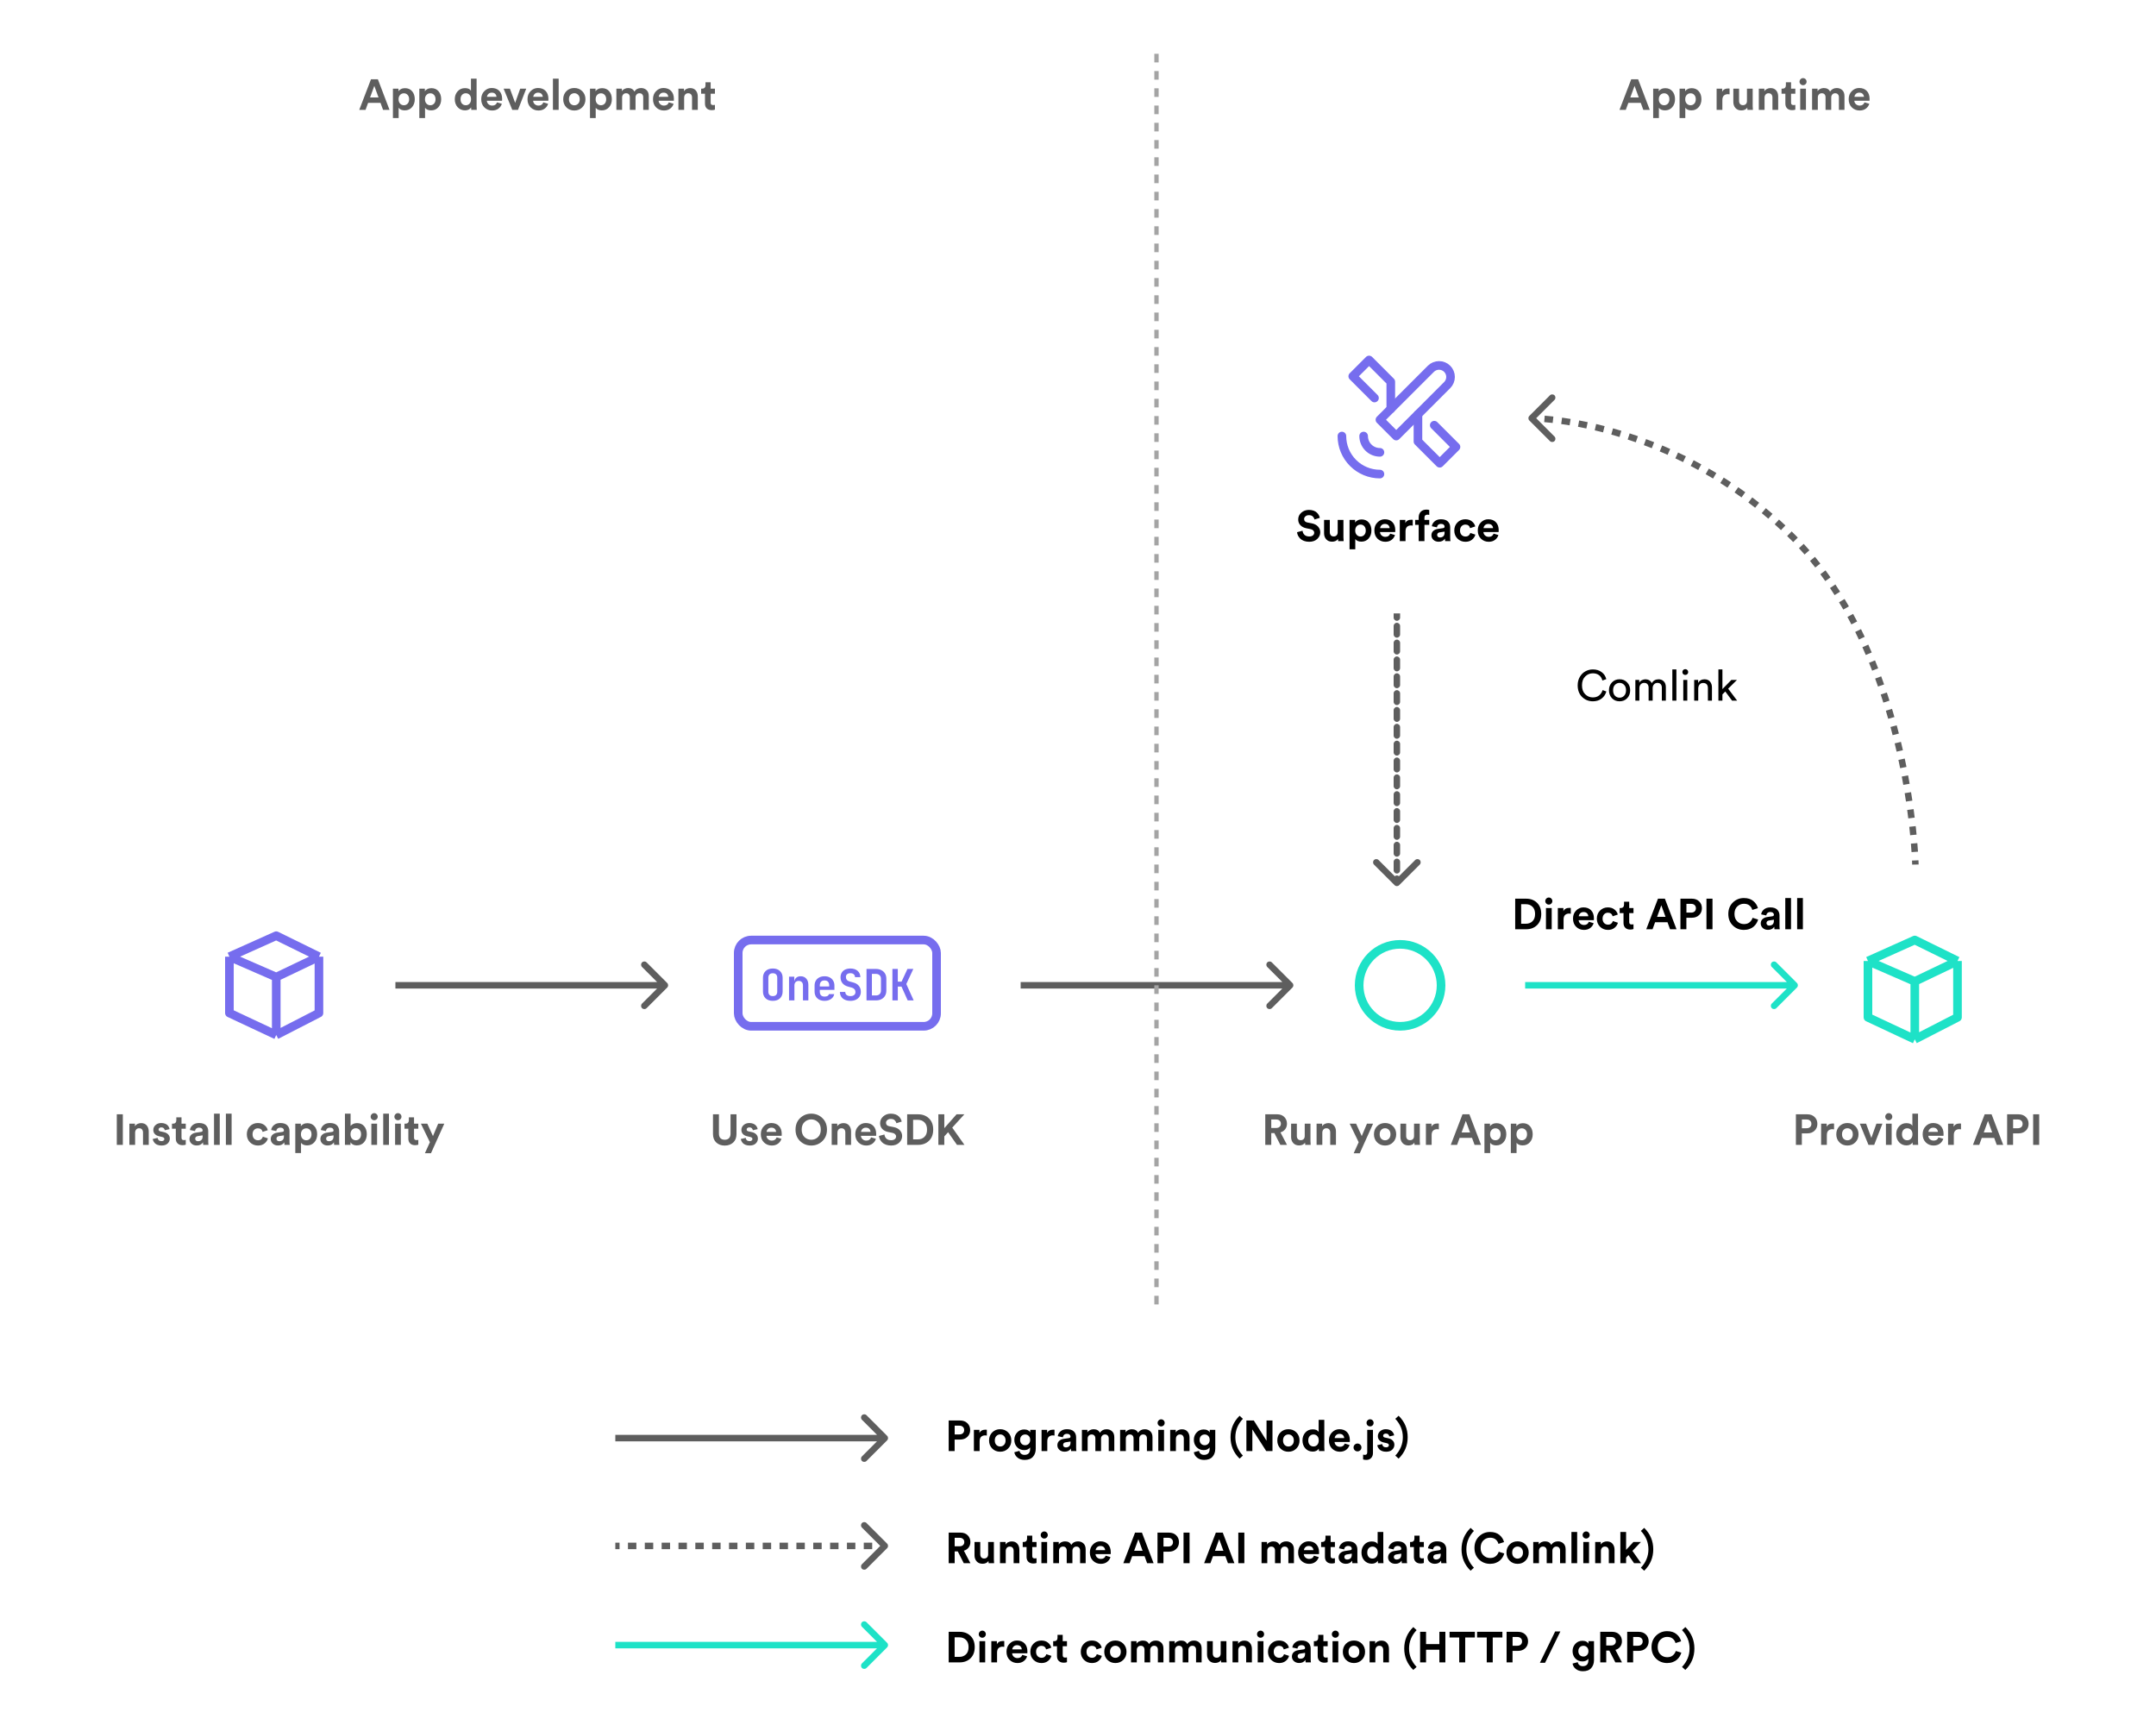 <?xml version="1.0" encoding="UTF-8"?>
<svg fill="none" version="1.1" viewBox="0 0 500 400" xmlns="http://www.w3.org/2000/svg"><rect width="100%" height="100%" fill="#fff"/><path d="m179.22 232.08c-0.7 0-1.257-0.193-1.67-0.58-0.407-0.393-0.61-0.92-0.61-1.58v-3.18c0-0.66 0.203-1.183 0.61-1.57 0.413-0.393 0.97-0.59 1.67-0.59s1.253 0.197 1.66 0.59c0.413 0.387 0.62 0.907 0.62 1.56v3.19c0 0.66-0.207 1.187-0.62 1.58-0.407 0.387-0.96 0.58-1.66 0.58zm0-1.1c0.34 0 0.596-0.09 0.77-0.27 0.173-0.187 0.26-0.45 0.26-0.79v-3.18c0-0.34-0.087-0.6-0.26-0.78-0.174-0.187-0.43-0.28-0.77-0.28s-0.597 0.093-0.77 0.28c-0.174 0.18-0.26 0.44-0.26 0.78v3.18c0 0.34 0.086 0.603 0.26 0.79 0.173 0.18 0.43 0.27 0.77 0.27zm3.766 1v-5.5h1.22v1.05h0.02c0.06-0.36 0.216-0.64 0.47-0.84 0.253-0.207 0.583-0.31 0.99-0.31 0.54 0 0.97 0.18 1.29 0.54 0.326 0.36 0.49 0.843 0.49 1.45v3.61h-1.25v-3.48c0-0.333-0.09-0.59-0.27-0.77-0.174-0.18-0.41-0.27-0.71-0.27-0.314 0-0.56 0.093-0.74 0.28-0.174 0.187-0.26 0.453-0.26 0.8v3.44zm8.236 0.1c-0.467 0-0.873-0.09-1.22-0.27s-0.617-0.43-0.81-0.75c-0.187-0.327-0.28-0.707-0.28-1.14v-1.38c0-0.433 0.093-0.81 0.28-1.13 0.193-0.327 0.463-0.58 0.81-0.76s0.753-0.27 1.22-0.27c0.46 0 0.86 0.09 1.2 0.27 0.347 0.18 0.613 0.433 0.8 0.76 0.193 0.32 0.29 0.697 0.29 1.13v0.99h-3.39v0.39c0 0.78 0.37 1.17 1.11 1.17 0.573 0 0.91-0.19 1.01-0.57h1.23c-0.093 0.473-0.347 0.853-0.76 1.14-0.407 0.28-0.903 0.42-1.49 0.42zm-1.1-3.54v0.21l2.18-0.01v-0.21c0-0.38-0.09-0.67-0.27-0.87-0.18-0.207-0.45-0.31-0.81-0.31-0.367 0-0.643 0.103-0.83 0.31-0.18 0.207-0.27 0.5-0.27 0.88zm7.106 3.54c-0.747 0-1.34-0.183-1.78-0.55-0.44-0.373-0.663-0.877-0.67-1.51h1.25c0 0.3 0.107 0.537 0.32 0.71 0.22 0.167 0.517 0.25 0.89 0.25 0.36 0 0.64-0.083 0.84-0.25 0.207-0.167 0.31-0.397 0.31-0.69 0-0.247-0.073-0.46-0.22-0.64s-0.35-0.307-0.61-0.38l-0.84-0.23c-0.573-0.147-1.017-0.41-1.33-0.79-0.307-0.38-0.46-0.84-0.46-1.38 0-0.413 0.093-0.773 0.28-1.08s0.45-0.543 0.79-0.71c0.347-0.167 0.753-0.25 1.22-0.25 0.707 0 1.267 0.183 1.68 0.55 0.413 0.36 0.623 0.847 0.63 1.46h-1.25c0-0.287-0.093-0.51-0.28-0.67-0.187-0.167-0.45-0.25-0.79-0.25-0.333 0-0.59 0.08-0.77 0.24-0.173 0.153-0.26 0.367-0.26 0.64 0 0.253 0.067 0.47 0.2 0.65 0.14 0.173 0.34 0.297 0.6 0.37l0.87 0.24c0.58 0.147 1.023 0.41 1.33 0.79 0.307 0.373 0.46 0.837 0.46 1.39 0 0.413-0.1 0.78-0.3 1.1-0.2 0.313-0.483 0.557-0.85 0.73-0.36 0.173-0.78 0.26-1.26 0.26zm3.726-0.1v-7.3h2.17c0.493 0 0.92 0.097 1.28 0.29 0.367 0.187 0.65 0.45 0.85 0.79s0.3 0.74 0.3 1.2v2.73c0 0.46-0.1 0.863-0.3 1.21-0.2 0.34-0.483 0.607-0.85 0.8-0.36 0.187-0.787 0.28-1.28 0.28zm1.25-1.15h0.92c0.36 0 0.647-0.1 0.86-0.3 0.213-0.207 0.32-0.487 0.32-0.84v-2.73c0-0.347-0.107-0.62-0.32-0.82-0.213-0.207-0.5-0.31-0.86-0.31h-0.92zm4.756 1.15v-7.3h1.25v2.95h0.87l1.37-2.95h1.36l-1.63 3.5 1.71 3.8h-1.39l-1.44-3.21h-0.85v3.21z" fill="#766dee"/><g stroke-width="2"><rect x="171.2" y="217.98" width="46" height="20" rx="3" stroke="#766dee"/><path d="m53.203 221.84v13.069l10.86 5.091m-10.86-18.16 10.86 4.732m-10.86-4.732 10.86-4.867 9.904 4.867m-9.904 18.16v-13.428m0 13.428 9.904-5.091v-13.069m-9.904 4.732 9.904-4.732" stroke="#766dee" stroke-linejoin="round"/><path d="m433.2 222.84v13.069l10.86 5.091m-10.86-18.16 10.86 4.732m-10.86-4.732 10.86-4.867 9.904 4.867m-9.904 18.16v-13.428m0 13.428 9.904-5.091v-13.069m-9.904 4.732 9.904-4.732" stroke="#1ee2c7" stroke-linejoin="round"/><circle cx="324.7" cy="228.48" r="9.5" stroke="#1ee2c7"/></g><path d="m154.73 229c0.293-0.293 0.293-0.767 0-1.06l-4.773-4.773c-0.293-0.293-0.767-0.293-1.06 0s-0.293 0.767 0 1.06l4.242 4.243-4.242 4.243c-0.293 0.293-0.293 0.767 0 1.06s0.767 0.293 1.06 0zm-63.03 0.22h62.5v-1.5h-62.5z" fill="#5e5e5e"/><path d="m205.73 334c0.293-0.293 0.293-0.767 0-1.06l-4.773-4.773c-0.293-0.293-0.767-0.293-1.06 0s-0.293 0.767 0 1.06l4.242 4.243-4.242 4.243c-0.293 0.293-0.293 0.767 0 1.06s0.767 0.293 1.06 0zm-63.03 0.22h62.5v-1.5h-62.5z" fill="#5e5e5e"/><g fill="#000"><path d="m221.4 332.62h1.09c0.34 0 0.61-0.09 0.81-0.27 0.2-0.187 0.3-0.433 0.3-0.74 0-0.313-0.1-0.56-0.3-0.74-0.193-0.187-0.463-0.28-0.81-0.28h-1.09zm1.26 1.19h-1.27v2.67h-1.38v-7.09h2.65c0.693 0 1.253 0.207 1.68 0.62 0.433 0.413 0.65 0.943 0.65 1.59s-0.217 1.177-0.65 1.59c-0.427 0.413-0.987 0.62-1.68 0.62zm6.197-2.27v1.34c-0.133-0.027-0.266-0.04-0.4-0.04-0.38 0-0.686 0.11-0.92 0.33-0.233 0.213-0.35 0.567-0.35 1.06v2.25h-1.33v-4.92h1.29v0.73c0.24-0.513 0.707-0.77 1.4-0.77 0.074 0 0.177 7e-3 0.31 0.02zm2.207 3.51c0.247 0.247 0.543 0.37 0.89 0.37s0.64-0.123 0.88-0.37c0.247-0.247 0.37-0.59 0.37-1.03s-0.123-0.783-0.37-1.03c-0.24-0.247-0.533-0.37-0.88-0.37s-0.643 0.123-0.89 0.37c-0.24 0.247-0.36 0.59-0.36 1.03s0.12 0.783 0.36 1.03zm-0.96-2.9c0.493-0.493 1.11-0.74 1.85-0.74s1.353 0.247 1.84 0.74c0.493 0.493 0.74 1.117 0.74 1.87s-0.247 1.377-0.74 1.87c-0.487 0.493-1.1 0.74-1.84 0.74s-1.357-0.247-1.85-0.74c-0.487-0.493-0.73-1.117-0.73-1.87s0.243-1.377 0.73-1.87zm5.13 4.6 1.2-0.32c0.046 0.273 0.173 0.497 0.38 0.67 0.206 0.173 0.463 0.26 0.77 0.26 0.873 0 1.31-0.457 1.31-1.37v-0.36c-0.114 0.18-0.287 0.33-0.52 0.45-0.234 0.12-0.517 0.18-0.85 0.18-0.654 0-1.2-0.227-1.64-0.68-0.434-0.453-0.65-1.023-0.65-1.71 0-0.667 0.216-1.233 0.65-1.7 0.433-0.467 0.98-0.7 1.64-0.7 0.36 0 0.66 0.067 0.9 0.2 0.24 0.127 0.406 0.283 0.5 0.47v-0.58h1.28v4.39c0 0.74-0.214 1.353-0.64 1.84-0.427 0.493-1.074 0.74-1.94 0.74-0.647 0-1.19-0.173-1.63-0.52-0.434-0.347-0.687-0.767-0.76-1.26zm2.52-1.63c0.34 0 0.616-0.113 0.83-0.34 0.22-0.227 0.33-0.53 0.33-0.91 0-0.373-0.114-0.673-0.34-0.9-0.22-0.227-0.494-0.34-0.82-0.34-0.34 0-0.624 0.113-0.85 0.34-0.22 0.227-0.33 0.527-0.33 0.9 0 0.38 0.11 0.683 0.33 0.91s0.503 0.34 0.85 0.34zm6.797-3.58v1.34c-0.134-0.027-0.267-0.04-0.4-0.04-0.38 0-0.687 0.11-0.92 0.33-0.234 0.213-0.35 0.567-0.35 1.06v2.25h-1.33v-4.92h1.29v0.73c0.24-0.513 0.706-0.77 1.4-0.77 0.073 0 0.176 7e-3 0.31 0.02zm0.664 3.6c0-0.42 0.137-0.757 0.41-1.01 0.274-0.253 0.627-0.413 1.06-0.48l1.21-0.18c0.247-0.033 0.37-0.15 0.37-0.35 0-0.187-0.073-0.34-0.22-0.46-0.14-0.12-0.343-0.18-0.61-0.18-0.28 0-0.503 0.077-0.67 0.23-0.16 0.153-0.25 0.343-0.27 0.57l-1.18-0.25c0.047-0.427 0.257-0.803 0.63-1.13 0.374-0.327 0.867-0.49 1.48-0.49 0.734 0 1.274 0.177 1.62 0.53 0.347 0.347 0.52 0.793 0.52 1.34v2.42c0 0.293 0.02 0.553 0.06 0.78h-1.22c-0.033-0.147-0.05-0.343-0.05-0.59-0.313 0.487-0.796 0.73-1.45 0.73-0.506 0-0.916-0.147-1.23-0.44-0.306-0.293-0.46-0.64-0.46-1.04zm1.97 0.49c0.314 0 0.57-0.087 0.77-0.26 0.207-0.18 0.31-0.473 0.31-0.88v-0.22l-1.11 0.17c-0.406 0.06-0.61 0.267-0.61 0.62 0 0.16 0.057 0.297 0.17 0.41 0.114 0.107 0.27 0.16 0.47 0.16zm5.051 0.85h-1.33v-4.92h1.27v0.6c0.127-0.227 0.327-0.407 0.6-0.54s0.553-0.2 0.84-0.2c0.713 0 1.2 0.273 1.46 0.82 0.353-0.547 0.873-0.82 1.56-0.82 0.5 0 0.92 0.157 1.26 0.47 0.347 0.313 0.52 0.78 0.52 1.4v3.19h-1.29v-2.92c0-0.28-0.073-0.503-0.22-0.67-0.14-0.173-0.357-0.26-0.65-0.26-0.273 0-0.493 0.093-0.66 0.28s-0.25 0.417-0.25 0.69v2.88h-1.32v-2.92c0-0.28-0.073-0.503-0.22-0.67-0.147-0.173-0.363-0.26-0.65-0.26-0.28 0-0.503 0.093-0.67 0.28-0.167 0.18-0.25 0.41-0.25 0.69zm8.858 0h-1.33v-4.92h1.27v0.6c0.126-0.227 0.326-0.407 0.6-0.54 0.273-0.133 0.553-0.2 0.84-0.2 0.713 0 1.2 0.273 1.46 0.82 0.353-0.547 0.873-0.82 1.56-0.82 0.5 0 0.92 0.157 1.26 0.47 0.346 0.313 0.52 0.78 0.52 1.4v3.19h-1.29v-2.92c0-0.28-0.074-0.503-0.22-0.67-0.14-0.173-0.357-0.26-0.65-0.26-0.274 0-0.494 0.093-0.66 0.28-0.167 0.187-0.25 0.417-0.25 0.69v2.88h-1.32v-2.92c0-0.28-0.074-0.503-0.22-0.67-0.147-0.173-0.364-0.26-0.65-0.26-0.28 0-0.504 0.093-0.67 0.28-0.167 0.18-0.25 0.41-0.25 0.69zm8.857 0h-1.33v-4.92h1.33zm-1.49-6.53c0-0.227 0.08-0.42 0.24-0.58 0.16-0.167 0.353-0.25 0.58-0.25s0.42 0.08 0.58 0.24 0.24 0.357 0.24 0.59c0 0.22-0.08 0.41-0.24 0.57s-0.353 0.24-0.58 0.24-0.42-0.08-0.58-0.24-0.24-0.35-0.24-0.57zm4.244 3.7v2.83h-1.33v-4.92h1.29v0.61c0.14-0.24 0.34-0.423 0.6-0.55s0.533-0.19 0.82-0.19c0.58 0 1.02 0.183 1.32 0.55 0.307 0.36 0.46 0.827 0.46 1.4v3.1h-1.33v-2.87c0-0.293-0.077-0.53-0.23-0.71-0.147-0.18-0.373-0.27-0.68-0.27-0.28 0-0.503 0.097-0.67 0.29s-0.25 0.437-0.25 0.73zm4.16 3.1 1.2-0.32c0.046 0.273 0.173 0.497 0.38 0.67 0.206 0.173 0.463 0.26 0.77 0.26 0.873 0 1.31-0.457 1.31-1.37v-0.36c-0.114 0.18-0.287 0.33-0.52 0.45-0.234 0.12-0.517 0.18-0.85 0.18-0.654 0-1.2-0.227-1.64-0.68-0.434-0.453-0.65-1.023-0.65-1.71 0-0.667 0.216-1.233 0.65-1.7 0.433-0.467 0.98-0.7 1.64-0.7 0.36 0 0.66 0.067 0.9 0.2 0.24 0.127 0.406 0.283 0.5 0.47v-0.58h1.28v4.39c0 0.74-0.214 1.353-0.64 1.84-0.427 0.493-1.074 0.74-1.94 0.74-0.647 0-1.19-0.173-1.63-0.52-0.434-0.347-0.687-0.767-0.76-1.26zm2.52-1.63c0.34 0 0.616-0.113 0.83-0.34 0.22-0.227 0.33-0.53 0.33-0.91 0-0.373-0.114-0.673-0.34-0.9-0.22-0.227-0.494-0.34-0.82-0.34-0.34 0-0.624 0.113-0.85 0.34-0.22 0.227-0.33 0.527-0.33 0.9 0 0.38 0.11 0.683 0.33 0.91s0.503 0.34 0.85 0.34zm5.987-1.86c0-1.94 0.7-3.597 2.1-4.97l0.77 0.71c-1.166 1.24-1.75 2.66-1.75 4.26 0 1.607 0.584 3.03 1.75 4.27l-0.77 0.7c-1.4-1.367-2.1-3.023-2.1-4.97zm9.731 3.22h-1.45l-3.22-5.03v5.03h-1.38v-7.09h1.72l2.95 4.69v-4.69h1.38zm2.807-1.43c0.246 0.247 0.543 0.37 0.89 0.37 0.346 0 0.64-0.123 0.88-0.37 0.246-0.247 0.37-0.59 0.37-1.03s-0.124-0.783-0.37-1.03c-0.24-0.247-0.534-0.37-0.88-0.37-0.347 0-0.644 0.123-0.89 0.37-0.24 0.247-0.36 0.59-0.36 1.03s0.12 0.783 0.36 1.03zm-0.96-2.9c0.493-0.493 1.11-0.74 1.85-0.74s1.353 0.247 1.84 0.74c0.493 0.493 0.74 1.117 0.74 1.87s-0.247 1.377-0.74 1.87c-0.487 0.493-1.1 0.74-1.84 0.74s-1.357-0.247-1.85-0.74c-0.487-0.493-0.73-1.117-0.73-1.87s0.243-1.377 0.73-1.87zm10.17-2.91v6.35c0 0.327 0.013 0.623 0.04 0.89h-1.27c-0.034-0.167-0.05-0.357-0.05-0.57-0.114 0.207-0.294 0.373-0.54 0.5-0.24 0.127-0.52 0.19-0.84 0.19-0.7 0-1.277-0.243-1.73-0.73-0.447-0.493-0.67-1.113-0.67-1.86 0-0.727 0.22-1.337 0.66-1.83 0.446-0.493 1.013-0.74 1.7-0.74 0.706 0 1.17 0.203 1.39 0.61v-2.81zm-3.72 4.77c0 0.433 0.113 0.777 0.34 1.03 0.226 0.247 0.52 0.37 0.88 0.37 0.353 0 0.643-0.127 0.87-0.38 0.226-0.253 0.34-0.597 0.34-1.03 0-0.427-0.114-0.76-0.34-1-0.227-0.247-0.517-0.37-0.87-0.37-0.354 0-0.647 0.123-0.88 0.37-0.227 0.247-0.34 0.583-0.34 1.01zm6.132-0.55h2.2c-0.013-0.273-0.113-0.503-0.3-0.69-0.18-0.187-0.446-0.28-0.8-0.28-0.32 0-0.58 0.1-0.78 0.3s-0.306 0.423-0.32 0.67zm2.33 1.28 1.11 0.33c-0.133 0.453-0.396 0.827-0.79 1.12-0.386 0.293-0.87 0.44-1.45 0.44-0.706 0-1.306-0.237-1.8-0.71-0.493-0.48-0.74-1.12-0.74-1.92 0-0.76 0.24-1.38 0.72-1.86 0.48-0.487 1.047-0.73 1.7-0.73 0.76 0 1.354 0.227 1.78 0.68 0.434 0.453 0.65 1.077 0.65 1.87 0 0.053-3e-3 0.113-0.01 0.18v0.16l-0.01 0.07h-3.52c0.014 0.32 0.14 0.587 0.38 0.8s0.527 0.32 0.86 0.32c0.567 0 0.94-0.25 1.12-0.75zm2.311 1.55c-0.18-0.18-0.27-0.397-0.27-0.65s0.09-0.467 0.27-0.64c0.18-0.18 0.393-0.27 0.64-0.27 0.253 0 0.47 0.09 0.65 0.27 0.18 0.173 0.27 0.387 0.27 0.64s-0.09 0.47-0.27 0.65c-0.18 0.173-0.397 0.26-0.65 0.26-0.247 0-0.46-0.087-0.64-0.26zm2.905 0.49v-5.22h1.33v5.35c0 0.48-0.14 0.87-0.42 1.17s-0.653 0.45-1.12 0.45c-0.327 0-0.577-0.037-0.75-0.11v-1.11c0.147 0.033 0.283 0.05 0.41 0.05 0.367 0 0.55-0.193 0.55-0.58zm0.08-6.26c-0.16-0.16-0.24-0.353-0.24-0.58s0.08-0.42 0.24-0.58c0.16-0.167 0.353-0.25 0.58-0.25s0.42 0.08 0.58 0.24 0.24 0.357 0.24 0.59c0 0.227-0.08 0.42-0.24 0.58-0.16 0.153-0.353 0.23-0.58 0.23s-0.42-0.077-0.58-0.23zm2.254 4.59 1.14-0.25c0.013 0.213 0.097 0.393 0.25 0.54 0.16 0.14 0.377 0.21 0.65 0.21 0.207 0 0.367-0.047 0.48-0.14s0.17-0.21 0.17-0.35c0-0.247-0.177-0.407-0.53-0.48l-0.65-0.15c-0.46-0.1-0.807-0.28-1.04-0.54-0.227-0.26-0.34-0.57-0.34-0.93 0-0.447 0.173-0.827 0.52-1.14 0.353-0.313 0.793-0.47 1.32-0.47 0.333 0 0.627 0.05 0.88 0.15 0.253 0.093 0.45 0.217 0.59 0.37 0.14 0.147 0.247 0.297 0.32 0.45s0.12 0.303 0.14 0.45l-1.11 0.25c-0.027-0.173-0.107-0.327-0.24-0.46-0.127-0.133-0.317-0.2-0.57-0.2-0.173 0-0.323 0.047-0.45 0.14-0.12 0.093-0.18 0.21-0.18 0.35 0 0.24 0.15 0.387 0.45 0.44l0.7 0.15c0.473 0.1 0.833 0.283 1.08 0.55 0.253 0.267 0.38 0.587 0.38 0.96 0 0.44-0.167 0.82-0.5 1.14s-0.803 0.48-1.41 0.48c-0.347 0-0.657-0.05-0.93-0.15-0.273-0.107-0.487-0.24-0.64-0.4-0.147-0.167-0.26-0.33-0.34-0.49-0.073-0.167-0.12-0.327-0.14-0.48zm7.043-1.85c0 1.947-0.7 3.603-2.1 4.97l-0.77-0.7c1.166-1.24 1.75-2.663 1.75-4.27 0-1.6-0.584-3.02-1.75-4.26l0.77-0.71c1.4 1.373 2.1 3.03 2.1 4.97z"/><path d="m223.51 362.48-1.39-2.73h-0.72v2.73h-1.39v-7.09h2.77c0.68 0 1.227 0.207 1.64 0.62s0.62 0.933 0.62 1.56c0 0.493-0.137 0.92-0.41 1.28-0.267 0.353-0.633 0.597-1.1 0.73l1.52 2.9zm-2.11-3.92h1.12c0.347 0 0.617-0.09 0.81-0.27 0.2-0.18 0.3-0.417 0.3-0.71 0-0.3-0.1-0.54-0.3-0.72-0.193-0.18-0.463-0.27-0.81-0.27h-1.12zm7.873 3.92c-0.027-0.133-0.04-0.31-0.04-0.53-0.127 0.22-0.317 0.387-0.57 0.5-0.247 0.107-0.51 0.16-0.79 0.16-0.58 0-1.037-0.183-1.37-0.55-0.334-0.373-0.5-0.837-0.5-1.39v-3.11h1.33v2.84c0 0.293 0.076 0.533 0.23 0.72 0.153 0.18 0.376 0.27 0.67 0.27 0.286 0 0.513-0.087 0.68-0.26 0.166-0.18 0.25-0.417 0.25-0.71v-2.86h1.33v4.03c0 0.313 0.016 0.61 0.05 0.89zm3.969-2.83v2.83h-1.33v-4.92h1.29v0.61c0.14-0.24 0.34-0.423 0.6-0.55s0.533-0.19 0.82-0.19c0.58 0 1.02 0.183 1.32 0.55 0.307 0.36 0.46 0.827 0.46 1.4v3.1h-1.33v-2.87c0-0.293-0.077-0.53-0.23-0.71-0.147-0.18-0.373-0.27-0.68-0.27-0.28 0-0.503 0.097-0.67 0.29s-0.25 0.437-0.25 0.73zm6.15-3.56v1.47h0.99v1.18h-0.99v2.06c0 0.207 0.046 0.353 0.14 0.44 0.093 0.087 0.24 0.13 0.44 0.13 0.18 0 0.316-0.013 0.41-0.04v1.1c-0.194 0.08-0.444 0.12-0.75 0.12-0.48 0-0.86-0.133-1.14-0.4-0.28-0.273-0.42-0.647-0.42-1.12v-2.29h-0.89v-1.18h0.25c0.246 0 0.433-0.07 0.56-0.21 0.133-0.147 0.2-0.337 0.2-0.57v-0.69zm3.45 6.39h-1.33v-4.92h1.33zm-1.49-6.53c0-0.227 0.08-0.42 0.24-0.58 0.16-0.167 0.353-0.25 0.58-0.25 0.226 0 0.42 0.08 0.58 0.24s0.24 0.357 0.24 0.59c0 0.22-0.08 0.41-0.24 0.57s-0.354 0.24-0.58 0.24c-0.227 0-0.42-0.08-0.58-0.24s-0.24-0.35-0.24-0.57zm4.243 6.53h-1.33v-4.92h1.27v0.6c0.127-0.227 0.327-0.407 0.6-0.54 0.274-0.133 0.554-0.2 0.84-0.2 0.714 0 1.2 0.273 1.46 0.82 0.354-0.547 0.874-0.82 1.56-0.82 0.5 0 0.92 0.157 1.26 0.47 0.347 0.313 0.52 0.78 0.52 1.4v3.19h-1.29v-2.92c0-0.28-0.073-0.503-0.22-0.67-0.14-0.173-0.356-0.26-0.65-0.26-0.273 0-0.493 0.093-0.66 0.28-0.166 0.187-0.25 0.417-0.25 0.69v2.88h-1.32v-2.92c0-0.28-0.073-0.503-0.22-0.67-0.146-0.173-0.363-0.26-0.65-0.26-0.28 0-0.503 0.093-0.67 0.28-0.166 0.18-0.25 0.41-0.25 0.69zm8.498-3.02h2.2c-0.013-0.273-0.113-0.503-0.3-0.69-0.18-0.187-0.447-0.28-0.8-0.28-0.32 0-0.58 0.1-0.78 0.3s-0.307 0.423-0.32 0.67zm2.33 1.28 1.11 0.33c-0.133 0.453-0.397 0.827-0.79 1.12-0.387 0.293-0.87 0.44-1.45 0.44-0.707 0-1.307-0.237-1.8-0.71-0.493-0.48-0.74-1.12-0.74-1.92 0-0.76 0.24-1.38 0.72-1.86 0.48-0.487 1.047-0.73 1.7-0.73 0.76 0 1.353 0.227 1.78 0.68 0.433 0.453 0.65 1.077 0.65 1.87 0 0.053-3e-3 0.113-0.01 0.18v0.16l-0.01 0.07h-3.52c0.013 0.32 0.14 0.587 0.38 0.8s0.527 0.32 0.86 0.32c0.567 0 0.94-0.25 1.12-0.75zm9.608 1.74-0.59-1.62h-2.88l-0.59 1.62h-1.46l2.72-7.09h1.6l2.7 7.09zm-2.03-5.56-0.98 2.68h1.96zm5.827 1.7h1.09c0.34 0 0.61-0.09 0.81-0.27 0.2-0.187 0.3-0.433 0.3-0.74 0-0.313-0.1-0.56-0.3-0.74-0.194-0.187-0.464-0.28-0.81-0.28h-1.09zm1.26 1.19h-1.27v2.67h-1.38v-7.09h2.65c0.693 0 1.253 0.207 1.68 0.62 0.433 0.413 0.65 0.943 0.65 1.59s-0.217 1.177-0.65 1.59c-0.427 0.413-0.987 0.62-1.68 0.62zm4.785 2.67h-1.4v-7.09h1.4zm8.898 0-0.59-1.62h-2.88l-0.59 1.62h-1.46l2.72-7.09h1.6l2.7 7.09zm-2.03-5.56-0.98 2.68h1.96zm5.837 5.56h-1.4v-7.09h1.4zm5.318 0h-1.33v-4.92h1.27v0.6c0.127-0.227 0.327-0.407 0.6-0.54 0.274-0.133 0.554-0.2 0.84-0.2 0.714 0 1.2 0.273 1.46 0.82 0.354-0.547 0.874-0.82 1.56-0.82 0.5 0 0.92 0.157 1.26 0.47 0.347 0.313 0.52 0.78 0.52 1.4v3.19h-1.29v-2.92c0-0.28-0.073-0.503-0.22-0.67-0.14-0.173-0.356-0.26-0.65-0.26-0.273 0-0.493 0.093-0.66 0.28-0.166 0.187-0.25 0.417-0.25 0.69v2.88h-1.32v-2.92c0-0.28-0.073-0.503-0.22-0.67-0.146-0.173-0.363-0.26-0.65-0.26-0.28 0-0.503 0.093-0.67 0.28-0.166 0.18-0.25 0.41-0.25 0.69zm8.498-3.02h2.2c-0.014-0.273-0.114-0.503-0.3-0.69-0.18-0.187-0.447-0.28-0.8-0.28-0.32 0-0.58 0.1-0.78 0.3s-0.307 0.423-0.32 0.67zm2.33 1.28 1.11 0.33c-0.134 0.453-0.397 0.827-0.79 1.12-0.387 0.293-0.87 0.44-1.45 0.44-0.707 0-1.307-0.237-1.8-0.71-0.494-0.48-0.74-1.12-0.74-1.92 0-0.76 0.24-1.38 0.72-1.86 0.48-0.487 1.046-0.73 1.7-0.73 0.76 0 1.353 0.227 1.78 0.68 0.433 0.453 0.65 1.077 0.65 1.87 0 0.053-4e-3 0.113-0.01 0.18v0.16l-0.01 0.07h-3.52c0.013 0.32 0.14 0.587 0.38 0.8s0.526 0.32 0.86 0.32c0.566 0 0.94-0.25 1.12-0.75zm3.867-4.65v1.47h0.99v1.18h-0.99v2.06c0 0.207 0.047 0.353 0.14 0.44s0.24 0.13 0.44 0.13c0.18 0 0.317-0.013 0.41-0.04v1.1c-0.193 0.08-0.443 0.12-0.75 0.12-0.48 0-0.86-0.133-1.14-0.4-0.28-0.273-0.42-0.647-0.42-1.12v-2.29h-0.89v-1.18h0.25c0.247 0 0.433-0.07 0.56-0.21 0.133-0.147 0.2-0.337 0.2-0.57v-0.69zm1.849 5.05c0-0.42 0.137-0.757 0.41-1.01s0.627-0.413 1.06-0.48l1.21-0.18c0.247-0.033 0.37-0.15 0.37-0.35 0-0.187-0.073-0.34-0.22-0.46-0.14-0.12-0.343-0.18-0.61-0.18-0.28 0-0.503 0.077-0.67 0.23-0.16 0.153-0.25 0.343-0.27 0.57l-1.18-0.25c0.047-0.427 0.257-0.803 0.63-1.13s0.867-0.49 1.48-0.49c0.733 0 1.273 0.177 1.62 0.53 0.347 0.347 0.52 0.793 0.52 1.34v2.42c0 0.293 0.02 0.553 0.06 0.78h-1.22c-0.033-0.147-0.05-0.343-0.05-0.59-0.313 0.487-0.797 0.73-1.45 0.73-0.507 0-0.917-0.147-1.23-0.44-0.307-0.293-0.46-0.64-0.46-1.04zm1.97 0.49c0.313 0 0.57-0.087 0.77-0.26 0.207-0.18 0.31-0.473 0.31-0.88v-0.22l-1.11 0.17c-0.407 0.06-0.61 0.267-0.61 0.62 0 0.16 0.057 0.297 0.17 0.41 0.113 0.107 0.27 0.16 0.47 0.16zm8.391-6.39v6.35c0 0.327 0.014 0.623 0.04 0.89h-1.27c-0.033-0.167-0.05-0.357-0.05-0.57-0.113 0.207-0.293 0.373-0.54 0.5-0.24 0.127-0.52 0.19-0.84 0.19-0.7 0-1.276-0.243-1.73-0.73-0.446-0.493-0.67-1.113-0.67-1.86 0-0.727 0.22-1.337 0.66-1.83 0.447-0.493 1.014-0.74 1.7-0.74 0.707 0 1.17 0.203 1.39 0.61v-2.81zm-3.72 4.77c0 0.433 0.114 0.777 0.34 1.03 0.227 0.247 0.52 0.37 0.88 0.37 0.354 0 0.644-0.127 0.87-0.38 0.227-0.253 0.34-0.597 0.34-1.03 0-0.427-0.113-0.76-0.34-1-0.226-0.247-0.516-0.37-0.87-0.37-0.353 0-0.646 0.123-0.88 0.37-0.226 0.247-0.34 0.583-0.34 1.01zm4.834 1.13c0-0.42 0.136-0.757 0.41-1.01 0.273-0.253 0.626-0.413 1.06-0.48l1.21-0.18c0.246-0.033 0.37-0.15 0.37-0.35 0-0.187-0.074-0.34-0.22-0.46-0.14-0.12-0.344-0.18-0.61-0.18-0.28 0-0.504 0.077-0.67 0.23-0.16 0.153-0.25 0.343-0.27 0.57l-1.18-0.25c0.046-0.427 0.256-0.803 0.63-1.13 0.373-0.327 0.866-0.49 1.48-0.49 0.733 0 1.273 0.177 1.62 0.53 0.346 0.347 0.52 0.793 0.52 1.34v2.42c0 0.293 0.02 0.553 0.06 0.78h-1.22c-0.034-0.147-0.05-0.343-0.05-0.59-0.314 0.487-0.797 0.73-1.45 0.73-0.507 0-0.917-0.147-1.23-0.44-0.307-0.293-0.46-0.64-0.46-1.04zm1.97 0.49c0.313 0 0.57-0.087 0.77-0.26 0.206-0.18 0.31-0.473 0.31-0.88v-0.22l-1.11 0.17c-0.407 0.06-0.61 0.267-0.61 0.62 0 0.16 0.056 0.297 0.17 0.41 0.113 0.107 0.27 0.16 0.47 0.16zm5.331-5.54v1.47h0.99v1.18h-0.99v2.06c0 0.207 0.047 0.353 0.14 0.44s0.24 0.13 0.44 0.13c0.18 0 0.317-0.013 0.41-0.04v1.1c-0.193 0.08-0.443 0.12-0.75 0.12-0.48 0-0.86-0.133-1.14-0.4-0.28-0.273-0.42-0.647-0.42-1.12v-2.29h-0.89v-1.18h0.25c0.247 0 0.433-0.07 0.56-0.21 0.133-0.147 0.2-0.337 0.2-0.57v-0.69zm1.849 5.05c0-0.42 0.137-0.757 0.41-1.01s0.627-0.413 1.06-0.48l1.21-0.18c0.247-0.033 0.37-0.15 0.37-0.35 0-0.187-0.073-0.34-0.22-0.46-0.14-0.12-0.343-0.18-0.61-0.18-0.28 0-0.503 0.077-0.67 0.23-0.16 0.153-0.25 0.343-0.27 0.57l-1.18-0.25c0.047-0.427 0.257-0.803 0.63-1.13s0.867-0.49 1.48-0.49c0.733 0 1.273 0.177 1.62 0.53 0.347 0.347 0.52 0.793 0.52 1.34v2.42c0 0.293 0.02 0.553 0.06 0.78h-1.22c-0.033-0.147-0.05-0.343-0.05-0.59-0.313 0.487-0.797 0.73-1.45 0.73-0.507 0-0.917-0.147-1.23-0.44-0.307-0.293-0.46-0.64-0.46-1.04zm1.97 0.49c0.313 0 0.57-0.087 0.77-0.26 0.207-0.18 0.31-0.473 0.31-0.88v-0.22l-1.11 0.17c-0.407 0.06-0.61 0.267-0.61 0.62 0 0.16 0.057 0.297 0.17 0.41 0.113 0.107 0.27 0.16 0.47 0.16zm5.911-2.37c0-1.94 0.7-3.597 2.1-4.97l0.77 0.71c-1.166 1.24-1.75 2.66-1.75 4.26 0 1.607 0.584 3.03 1.75 4.27l-0.77 0.7c-1.4-1.367-2.1-3.023-2.1-4.97zm6.628 3.37c-1.02 0-1.88-0.34-2.58-1.02s-1.05-1.57-1.05-2.67c0-1.093 0.353-1.983 1.06-2.67 0.713-0.687 1.563-1.03 2.55-1.03 0.906 0 1.633 0.23 2.18 0.69 0.553 0.46 0.91 1.013 1.07 1.66l-1.3 0.41c-0.1-0.4-0.31-0.737-0.63-1.01-0.32-0.28-0.76-0.42-1.32-0.42-0.58 0-1.09 0.207-1.53 0.62-0.434 0.413-0.65 0.997-0.65 1.75 0 0.72 0.213 1.29 0.64 1.71 0.433 0.42 0.953 0.63 1.56 0.63 0.553 0 0.993-0.143 1.32-0.43 0.333-0.287 0.556-0.627 0.67-1.02l1.29 0.39c-0.074 0.287-0.194 0.567-0.36 0.84-0.16 0.273-0.37 0.53-0.63 0.77s-0.59 0.433-0.99 0.58c-0.394 0.147-0.827 0.22-1.3 0.22zm5.48-1.58c0.247 0.247 0.544 0.37 0.89 0.37 0.347 0 0.64-0.123 0.88-0.37 0.247-0.247 0.37-0.59 0.37-1.03s-0.123-0.783-0.37-1.03c-0.24-0.247-0.533-0.37-0.88-0.37-0.346 0-0.643 0.123-0.89 0.37-0.24 0.247-0.36 0.59-0.36 1.03s0.12 0.783 0.36 1.03zm-0.96-2.9c0.494-0.493 1.11-0.74 1.85-0.74s1.354 0.247 1.84 0.74c0.494 0.493 0.74 1.117 0.74 1.87s-0.246 1.377-0.74 1.87c-0.486 0.493-1.1 0.74-1.84 0.74s-1.356-0.247-1.85-0.74c-0.486-0.493-0.73-1.117-0.73-1.87s0.244-1.377 0.73-1.87zm6.81 4.33h-1.33v-4.92h1.27v0.6c0.127-0.227 0.327-0.407 0.6-0.54s0.553-0.2 0.84-0.2c0.713 0 1.2 0.273 1.46 0.82 0.353-0.547 0.873-0.82 1.56-0.82 0.5 0 0.92 0.157 1.26 0.47 0.347 0.313 0.52 0.78 0.52 1.4v3.19h-1.29v-2.92c0-0.28-0.073-0.503-0.22-0.67-0.14-0.173-0.357-0.26-0.65-0.26-0.273 0-0.493 0.093-0.66 0.28s-0.25 0.417-0.25 0.69v2.88h-1.32v-2.92c0-0.28-0.073-0.503-0.22-0.67-0.147-0.173-0.363-0.26-0.65-0.26-0.28 0-0.503 0.093-0.67 0.28-0.167 0.18-0.25 0.41-0.25 0.69zm8.857 0h-1.33v-7.24h1.33zm2.754 0h-1.33v-4.92h1.33zm-1.49-6.53c0-0.227 0.08-0.42 0.24-0.58 0.16-0.167 0.354-0.25 0.58-0.25 0.227 0 0.42 0.08 0.58 0.24s0.24 0.357 0.24 0.59c0 0.22-0.08 0.41-0.24 0.57s-0.353 0.24-0.58 0.24c-0.226 0-0.42-0.08-0.58-0.24s-0.24-0.35-0.24-0.57zm4.244 3.7v2.83h-1.33v-4.92h1.29v0.61c0.14-0.24 0.34-0.423 0.6-0.55s0.534-0.19 0.82-0.19c0.58 0 1.02 0.183 1.32 0.55 0.307 0.36 0.46 0.827 0.46 1.4v3.1h-1.33v-2.87c0-0.293-0.076-0.53-0.23-0.71-0.146-0.18-0.373-0.27-0.68-0.27-0.28 0-0.503 0.097-0.67 0.29-0.166 0.193-0.25 0.437-0.25 0.73zm9.28-2.09-1.97 2.07 2.01 2.85h-1.63l-1.3-1.88-0.55 0.58v1.3h-1.33v-7.24h1.33v4.15l1.7-1.83zm2.859 1.7c0 1.947-0.7 3.603-2.1 4.97l-0.77-0.7c1.167-1.24 1.75-2.663 1.75-4.27 0-1.6-0.583-3.02-1.75-4.26l0.77-0.71c1.4 1.373 2.1 3.03 2.1 4.97z"/><path d="m221.39 384.2h1.1c0.62 0 1.13-0.193 1.53-0.58s0.6-0.947 0.6-1.68-0.2-1.293-0.6-1.68c-0.4-0.393-0.907-0.59-1.52-0.59h-1.11zm1.15 1.28h-2.53v-7.09h2.54c1.033 0 1.873 0.317 2.52 0.95 0.653 0.633 0.98 1.5 0.98 2.6 0 1.093-0.327 1.957-0.98 2.59s-1.497 0.95-2.53 0.95zm5.936 0h-1.33v-4.92h1.33zm-1.49-6.53c0-0.227 0.08-0.42 0.24-0.58 0.16-0.167 0.354-0.25 0.58-0.25 0.227 0 0.42 0.08 0.58 0.24s0.24 0.357 0.24 0.59c0 0.22-0.08 0.41-0.24 0.57s-0.353 0.24-0.58 0.24c-0.226 0-0.42-0.08-0.58-0.24s-0.24-0.35-0.24-0.57zm5.914 1.59v1.34c-0.133-0.027-0.266-0.04-0.4-0.04-0.38 0-0.686 0.11-0.92 0.33-0.233 0.213-0.35 0.567-0.35 1.06v2.25h-1.33v-4.92h1.29v0.73c0.24-0.513 0.707-0.77 1.4-0.77 0.074 0 0.177 7e-3 0.31 0.02zm1.857 1.92h2.2c-0.013-0.273-0.113-0.503-0.3-0.69-0.18-0.187-0.447-0.28-0.8-0.28-0.32 0-0.58 0.1-0.78 0.3s-0.307 0.423-0.32 0.67zm2.33 1.28 1.11 0.33c-0.133 0.453-0.397 0.827-0.79 1.12-0.387 0.293-0.87 0.44-1.45 0.44-0.707 0-1.307-0.237-1.8-0.71-0.493-0.48-0.74-1.12-0.74-1.92 0-0.76 0.24-1.38 0.72-1.86 0.48-0.487 1.047-0.73 1.7-0.73 0.76 0 1.353 0.227 1.78 0.68 0.433 0.453 0.65 1.077 0.65 1.87 0 0.053-3e-3 0.113-0.01 0.18v0.16l-0.01 0.07h-3.52c0.013 0.32 0.14 0.587 0.38 0.8s0.527 0.32 0.86 0.32c0.567 0 0.94-0.25 1.12-0.75zm4.437-2.1c-0.353 0-0.65 0.123-0.89 0.37s-0.36 0.583-0.36 1.01 0.12 0.767 0.36 1.02c0.247 0.247 0.547 0.37 0.9 0.37 0.314 0 0.564-0.08 0.75-0.24 0.187-0.167 0.314-0.363 0.38-0.59l1.17 0.39c-0.12 0.453-0.38 0.843-0.78 1.17s-0.906 0.49-1.52 0.49c-0.733 0-1.35-0.247-1.85-0.74-0.493-0.5-0.74-1.123-0.74-1.87 0-0.753 0.244-1.377 0.73-1.87 0.494-0.493 1.1-0.74 1.82-0.74 0.627 0 1.14 0.163 1.54 0.49 0.4 0.32 0.657 0.71 0.77 1.17l-1.19 0.4c-0.16-0.553-0.523-0.83-1.09-0.83zm4.928-2.55v1.47h0.99v1.18h-0.99v2.06c0 0.207 0.047 0.353 0.14 0.44 0.094 0.087 0.24 0.13 0.44 0.13 0.18 0 0.317-0.013 0.41-0.04v1.1c-0.193 0.08-0.443 0.12-0.75 0.12-0.48 0-0.86-0.133-1.14-0.4-0.28-0.273-0.42-0.647-0.42-1.12v-2.29h-0.89v-1.18h0.25c0.247 0 0.434-0.07 0.56-0.21 0.134-0.147 0.2-0.337 0.2-0.57v-0.69zm6.772 2.55c-0.354 0-0.65 0.123-0.89 0.37s-0.36 0.583-0.36 1.01 0.12 0.767 0.36 1.02c0.246 0.247 0.546 0.37 0.9 0.37 0.313 0 0.563-0.08 0.75-0.24 0.186-0.167 0.313-0.363 0.38-0.59l1.17 0.39c-0.12 0.453-0.38 0.843-0.78 1.17s-0.907 0.49-1.52 0.49c-0.734 0-1.35-0.247-1.85-0.74-0.494-0.5-0.74-1.123-0.74-1.87 0-0.753 0.243-1.377 0.73-1.87 0.493-0.493 1.1-0.74 1.82-0.74 0.626 0 1.14 0.163 1.54 0.49 0.4 0.32 0.656 0.71 0.77 1.17l-1.19 0.4c-0.16-0.553-0.524-0.83-1.09-0.83zm4.559 2.41c0.246 0.247 0.543 0.37 0.89 0.37 0.346 0 0.64-0.123 0.88-0.37 0.246-0.247 0.37-0.59 0.37-1.03s-0.124-0.783-0.37-1.03c-0.24-0.247-0.534-0.37-0.88-0.37-0.347 0-0.644 0.123-0.89 0.37-0.24 0.247-0.36 0.59-0.36 1.03s0.12 0.783 0.36 1.03zm-0.96-2.9c0.493-0.493 1.11-0.74 1.85-0.74s1.353 0.247 1.84 0.74c0.493 0.493 0.74 1.117 0.74 1.87s-0.247 1.377-0.74 1.87c-0.487 0.493-1.1 0.74-1.84 0.74s-1.357-0.247-1.85-0.74c-0.487-0.493-0.73-1.117-0.73-1.87s0.243-1.377 0.73-1.87zm6.81 4.33h-1.33v-4.92h1.27v0.6c0.126-0.227 0.326-0.407 0.6-0.54 0.273-0.133 0.553-0.2 0.84-0.2 0.713 0 1.2 0.273 1.46 0.82 0.353-0.547 0.873-0.82 1.56-0.82 0.5 0 0.92 0.157 1.26 0.47 0.346 0.313 0.52 0.78 0.52 1.4v3.19h-1.29v-2.92c0-0.28-0.074-0.503-0.22-0.67-0.14-0.173-0.357-0.26-0.65-0.26-0.274 0-0.494 0.093-0.66 0.28-0.167 0.187-0.25 0.417-0.25 0.69v2.88h-1.32v-2.92c0-0.28-0.074-0.503-0.22-0.67-0.147-0.173-0.364-0.26-0.65-0.26-0.28 0-0.504 0.093-0.67 0.28-0.167 0.18-0.25 0.41-0.25 0.69zm8.857 0h-1.33v-4.92h1.27v0.6c0.127-0.227 0.327-0.407 0.6-0.54s0.553-0.2 0.84-0.2c0.713 0 1.2 0.273 1.46 0.82 0.353-0.547 0.873-0.82 1.56-0.82 0.5 0 0.92 0.157 1.26 0.47 0.347 0.313 0.52 0.78 0.52 1.4v3.19h-1.29v-2.92c0-0.28-0.073-0.503-0.22-0.67-0.14-0.173-0.357-0.26-0.65-0.26-0.273 0-0.493 0.093-0.66 0.28s-0.25 0.417-0.25 0.69v2.88h-1.32v-2.92c0-0.28-0.073-0.503-0.22-0.67-0.147-0.173-0.363-0.26-0.65-0.26-0.28 0-0.503 0.093-0.67 0.28-0.167 0.18-0.25 0.41-0.25 0.69zm10.708 0c-0.026-0.133-0.04-0.31-0.04-0.53-0.126 0.22-0.316 0.387-0.57 0.5-0.246 0.107-0.51 0.16-0.79 0.16-0.58 0-1.036-0.183-1.37-0.55-0.333-0.373-0.5-0.837-0.5-1.39v-3.11h1.33v2.84c0 0.293 0.077 0.533 0.23 0.72 0.154 0.18 0.377 0.27 0.67 0.27 0.287 0 0.514-0.087 0.68-0.26 0.167-0.18 0.25-0.417 0.25-0.71v-2.86h1.33v4.03c0 0.313 0.017 0.61 0.05 0.89zm3.97-2.83v2.83h-1.33v-4.92h1.29v0.61c0.14-0.24 0.34-0.423 0.6-0.55s0.533-0.19 0.82-0.19c0.58 0 1.02 0.183 1.32 0.55 0.306 0.36 0.46 0.827 0.46 1.4v3.1h-1.33v-2.87c0-0.293-0.077-0.53-0.23-0.71-0.147-0.18-0.374-0.27-0.68-0.27-0.28 0-0.504 0.097-0.67 0.29-0.167 0.193-0.25 0.437-0.25 0.73zm5.84 2.83h-1.33v-4.92h1.33zm-1.49-6.53c0-0.227 0.08-0.42 0.24-0.58 0.16-0.167 0.353-0.25 0.58-0.25 0.226 0 0.42 0.08 0.58 0.24s0.24 0.357 0.24 0.59c0 0.22-0.08 0.41-0.24 0.57s-0.354 0.24-0.58 0.24c-0.227 0-0.42-0.08-0.58-0.24s-0.24-0.35-0.24-0.57zm5.123 2.69c-0.353 0-0.65 0.123-0.89 0.37s-0.36 0.583-0.36 1.01 0.12 0.767 0.36 1.02c0.247 0.247 0.547 0.37 0.9 0.37 0.314 0 0.564-0.08 0.75-0.24 0.187-0.167 0.314-0.363 0.38-0.59l1.17 0.39c-0.12 0.453-0.38 0.843-0.78 1.17s-0.906 0.49-1.52 0.49c-0.733 0-1.35-0.247-1.85-0.74-0.493-0.5-0.74-1.123-0.74-1.87 0-0.753 0.244-1.377 0.73-1.87 0.494-0.493 1.1-0.74 1.82-0.74 0.627 0 1.14 0.163 1.54 0.49 0.4 0.32 0.657 0.71 0.77 1.17l-1.19 0.4c-0.16-0.553-0.523-0.83-1.09-0.83zm2.969 2.5c0-0.42 0.137-0.757 0.41-1.01s0.627-0.413 1.06-0.48l1.21-0.18c0.247-0.033 0.37-0.15 0.37-0.35 0-0.187-0.073-0.34-0.22-0.46-0.14-0.12-0.343-0.18-0.61-0.18-0.28 0-0.503 0.077-0.67 0.23-0.16 0.153-0.25 0.343-0.27 0.57l-1.18-0.25c0.047-0.427 0.257-0.803 0.63-1.13s0.867-0.49 1.48-0.49c0.733 0 1.273 0.177 1.62 0.53 0.347 0.347 0.52 0.793 0.52 1.34v2.42c0 0.293 0.02 0.553 0.06 0.78h-1.22c-0.033-0.147-0.05-0.343-0.05-0.59-0.313 0.487-0.797 0.73-1.45 0.73-0.507 0-0.917-0.147-1.23-0.44-0.307-0.293-0.46-0.64-0.46-1.04zm1.97 0.49c0.313 0 0.57-0.087 0.77-0.26 0.207-0.18 0.31-0.473 0.31-0.88v-0.22l-1.11 0.17c-0.407 0.06-0.61 0.267-0.61 0.62 0 0.16 0.057 0.297 0.17 0.41 0.113 0.107 0.27 0.16 0.47 0.16zm5.331-5.54v1.47h0.99v1.18h-0.99v2.06c0 0.207 0.047 0.353 0.14 0.44 0.094 0.087 0.24 0.13 0.44 0.13 0.18 0 0.317-0.013 0.41-0.04v1.1c-0.193 0.08-0.443 0.12-0.75 0.12-0.48 0-0.86-0.133-1.14-0.4-0.28-0.273-0.42-0.647-0.42-1.12v-2.29h-0.89v-1.18h0.25c0.247 0 0.434-0.07 0.56-0.21 0.134-0.147 0.2-0.337 0.2-0.57v-0.69zm3.45 6.39h-1.33v-4.92h1.33zm-1.49-6.53c0-0.227 0.08-0.42 0.24-0.58 0.16-0.167 0.353-0.25 0.58-0.25s0.42 0.08 0.58 0.24 0.24 0.357 0.24 0.59c0 0.22-0.08 0.41-0.24 0.57s-0.353 0.24-0.58 0.24-0.42-0.08-0.58-0.24-0.24-0.35-0.24-0.57zm4.234 5.1c0.247 0.247 0.543 0.37 0.89 0.37s0.64-0.123 0.88-0.37c0.247-0.247 0.37-0.59 0.37-1.03s-0.123-0.783-0.37-1.03c-0.24-0.247-0.533-0.37-0.88-0.37s-0.643 0.123-0.89 0.37c-0.24 0.247-0.36 0.59-0.36 1.03s0.12 0.783 0.36 1.03zm-0.96-2.9c0.493-0.493 1.11-0.74 1.85-0.74s1.353 0.247 1.84 0.74c0.493 0.493 0.74 1.117 0.74 1.87s-0.247 1.377-0.74 1.87c-0.487 0.493-1.1 0.74-1.84 0.74s-1.357-0.247-1.85-0.74c-0.487-0.493-0.73-1.117-0.73-1.87s0.243-1.377 0.73-1.87zm6.81 1.5v2.83h-1.33v-4.92h1.29v0.61c0.14-0.24 0.34-0.423 0.6-0.55s0.533-0.19 0.82-0.19c0.58 0 1.02 0.183 1.32 0.55 0.307 0.36 0.46 0.827 0.46 1.4v3.1h-1.33v-2.87c0-0.293-0.077-0.53-0.23-0.71-0.147-0.18-0.373-0.27-0.68-0.27-0.28 0-0.503 0.097-0.67 0.29s-0.25 0.437-0.25 0.73zm6.7-0.39c0-1.94 0.7-3.597 2.1-4.97l0.77 0.71c-1.166 1.24-1.75 2.66-1.75 4.26 0 1.607 0.584 3.03 1.75 4.27l-0.77 0.7c-1.4-1.367-2.1-3.023-2.1-4.97zm9.541 3.22h-1.39v-2.94h-3.09v2.94h-1.38v-7.09h1.38v2.85h3.09v-2.85h1.39zm6.841-5.78h-2.24v5.78h-1.39v-5.78h-2.24v-1.31h5.87zm6.386 0h-2.24v5.78h-1.39v-5.78h-2.24v-1.31h5.87zm2.362 1.92h1.09c0.34 0 0.61-0.09 0.81-0.27 0.2-0.187 0.3-0.433 0.3-0.74 0-0.313-0.1-0.56-0.3-0.74-0.194-0.187-0.464-0.28-0.81-0.28h-1.09zm1.26 1.19h-1.27v2.67h-1.38v-7.09h2.65c0.693 0 1.253 0.207 1.68 0.62 0.433 0.413 0.65 0.943 0.65 1.59s-0.217 1.177-0.65 1.59c-0.427 0.413-0.987 0.62-1.68 0.62zm9.825-4.51-3.55 7.27h-1.2l3.54-7.27zm2.827 7.45 1.2-0.32c0.046 0.273 0.173 0.497 0.38 0.67 0.206 0.173 0.463 0.26 0.77 0.26 0.873 0 1.31-0.457 1.31-1.37v-0.36c-0.114 0.18-0.287 0.33-0.52 0.45-0.234 0.12-0.517 0.18-0.85 0.18-0.654 0-1.2-0.227-1.64-0.68-0.434-0.453-0.65-1.023-0.65-1.71 0-0.667 0.216-1.233 0.65-1.7 0.433-0.467 0.98-0.7 1.64-0.7 0.36 0 0.66 0.067 0.9 0.2 0.24 0.127 0.406 0.283 0.5 0.47v-0.58h1.28v4.39c0 0.74-0.214 1.353-0.64 1.84-0.427 0.493-1.074 0.74-1.94 0.74-0.647 0-1.19-0.173-1.63-0.52-0.434-0.347-0.687-0.767-0.76-1.26zm2.52-1.63c0.34 0 0.616-0.113 0.83-0.34 0.22-0.227 0.33-0.53 0.33-0.91 0-0.373-0.114-0.673-0.34-0.9-0.22-0.227-0.494-0.34-0.82-0.34-0.34 0-0.624 0.113-0.85 0.34-0.22 0.227-0.33 0.527-0.33 0.9 0 0.38 0.11 0.683 0.33 0.91s0.503 0.34 0.85 0.34zm7.397 1.36-1.39-2.73h-0.72v2.73h-1.39v-7.09h2.77c0.68 0 1.226 0.207 1.64 0.62 0.413 0.413 0.62 0.933 0.62 1.56 0 0.493-0.137 0.92-0.41 1.28-0.267 0.353-0.634 0.597-1.1 0.73l1.52 2.9zm-2.11-3.92h1.12c0.346 0 0.616-0.09 0.81-0.27 0.2-0.18 0.3-0.417 0.3-0.71 0-0.3-0.1-0.54-0.3-0.72-0.194-0.18-0.464-0.27-0.81-0.27h-1.12zm6.25 0.06h1.09c0.34 0 0.61-0.09 0.81-0.27 0.2-0.187 0.3-0.433 0.3-0.74 0-0.313-0.1-0.56-0.3-0.74-0.194-0.187-0.464-0.28-0.81-0.28h-1.09zm1.26 1.19h-1.27v2.67h-1.38v-7.09h2.65c0.693 0 1.253 0.207 1.68 0.62 0.433 0.413 0.65 0.943 0.65 1.59s-0.217 1.177-0.65 1.59c-0.427 0.413-0.987 0.62-1.68 0.62zm6.624 2.82c-1.02 0-1.88-0.34-2.58-1.02s-1.05-1.57-1.05-2.67c0-1.093 0.353-1.983 1.06-2.67 0.713-0.687 1.563-1.03 2.55-1.03 0.907 0 1.633 0.23 2.18 0.69 0.553 0.46 0.91 1.013 1.07 1.66l-1.3 0.41c-0.1-0.4-0.31-0.737-0.63-1.01-0.32-0.28-0.76-0.42-1.32-0.42-0.58 0-1.09 0.207-1.53 0.62-0.433 0.413-0.65 0.997-0.65 1.75 0 0.72 0.213 1.29 0.64 1.71 0.433 0.42 0.953 0.63 1.56 0.63 0.553 0 0.993-0.143 1.32-0.43 0.333-0.287 0.557-0.627 0.67-1.02l1.29 0.39c-0.073 0.287-0.193 0.567-0.36 0.84-0.16 0.273-0.37 0.53-0.63 0.77s-0.59 0.433-0.99 0.58c-0.393 0.147-0.827 0.22-1.3 0.22zm6.311-3.37c0 1.947-0.7 3.603-2.1 4.97l-0.77-0.7c1.167-1.24 1.75-2.663 1.75-4.27 0-1.6-0.583-3.02-1.75-4.26l0.77-0.71c1.4 1.373 2.1 3.03 2.1 4.97z"/></g><path d="m205.73 359c0.293-0.293 0.293-0.767 0-1.06l-4.773-4.773c-0.293-0.293-0.767-0.293-1.06 0s-0.293 0.767 0 1.06l4.242 4.243-4.242 4.243c-0.293 0.293-0.293 0.767 0 1.06s0.767 0.293 1.06 0zm-63.03 0.22h0.977v-1.5h-0.977zm2.93 0h1.953v-1.5h-1.953zm3.906 0h1.953v-1.5h-1.953zm3.906 0h1.953v-1.5h-1.953zm3.906 0h1.954v-1.5h-1.954zm3.907 0h1.953v-1.5h-1.953zm3.906 0h1.953v-1.5h-1.953zm3.906 0h1.953v-1.5h-1.953zm3.906 0h1.954v-1.5h-1.954zm3.907 0h1.953v-1.5h-1.953zm3.906 0h1.953v-1.5h-1.953zm3.906 0h1.953v-1.5h-1.953zm3.906 0h1.954v-1.5h-1.954zm3.907 0h1.953v-1.5h-1.953zm3.906 0h1.953v-1.5h-1.953zm3.906 0h1.953v-1.5h-1.953zm3.906 0h0.977v-1.5h-0.977z" fill="#5e5e5e"/><path d="m205.73 382c0.293-0.293 0.293-0.767 0-1.06l-4.773-4.773c-0.293-0.293-0.767-0.293-1.06 0s-0.293 0.767 0 1.06l4.242 4.243-4.242 4.243c-0.293 0.293-0.293 0.767 0 1.06s0.767 0.293 1.06 0zm-63.03 0.22h62.5v-1.5h-62.5z" fill="#1ee2c7"/><path d="m299.73 229c0.293-0.293 0.293-0.767 0-1.06l-4.773-4.773c-0.293-0.293-0.767-0.293-1.06 0s-0.293 0.767 0 1.06l4.242 4.243-4.242 4.243c-0.293 0.293-0.293 0.767 0 1.06s0.767 0.293 1.06 0zm-63.03 0.22h62.5v-1.5h-62.5z" fill="#5e5e5e"/><path d="m323.42 205.26c0.293 0.293 0.767 0.293 1.06 0l4.773-4.773c0.293-0.293 0.293-0.767 0-1.06s-0.767-0.293-1.06 0l-4.243 4.242-4.243-4.242c-0.293-0.293-0.767-0.293-1.06 0s-0.293 0.767 0 1.06zm-0.22-62.053c0 0.414 0.336 0.75 0.75 0.75s0.75-0.336 0.75-0.75zm1.5 1.953c0-0.415-0.336-0.75-0.75-0.75s-0.75 0.335-0.75 0.75zm-1.5 1.953c0 0.414 0.336 0.75 0.75 0.75s0.75-0.336 0.75-0.75zm1.5 1.953c0-0.414-0.336-0.75-0.75-0.75s-0.75 0.336-0.75 0.75zm-1.5 1.953c0 0.414 0.336 0.75 0.75 0.75s0.75-0.336 0.75-0.75zm1.5 1.953c0-0.414-0.336-0.75-0.75-0.75s-0.75 0.336-0.75 0.75zm-1.5 1.953c0 0.415 0.336 0.75 0.75 0.75s0.75-0.335 0.75-0.75zm1.5 1.953c0-0.414-0.336-0.75-0.75-0.75s-0.75 0.336-0.75 0.75zm-1.5 1.954c0 0.414 0.336 0.75 0.75 0.75s0.75-0.336 0.75-0.75zm1.5 1.953c0-0.415-0.336-0.75-0.75-0.75s-0.75 0.335-0.75 0.75zm-1.5 1.953c0 0.414 0.336 0.75 0.75 0.75s0.75-0.336 0.75-0.75zm1.5 1.953c0-0.414-0.336-0.75-0.75-0.75s-0.75 0.336-0.75 0.75zm-1.5 1.953c0 0.414 0.336 0.75 0.75 0.75s0.75-0.336 0.75-0.75zm1.5 1.953c0-0.414-0.336-0.75-0.75-0.75s-0.75 0.336-0.75 0.75zm-1.5 1.953c0 0.415 0.336 0.75 0.75 0.75s0.75-0.335 0.75-0.75zm1.5 1.953c0-0.414-0.336-0.75-0.75-0.75s-0.75 0.336-0.75 0.75zm-1.5 1.954c0 0.414 0.336 0.75 0.75 0.75s0.75-0.336 0.75-0.75zm1.5 1.953c0-0.415-0.336-0.75-0.75-0.75s-0.75 0.335-0.75 0.75zm-1.5 1.953c0 0.414 0.336 0.75 0.75 0.75s0.75-0.336 0.75-0.75zm1.5 1.953c0-0.414-0.336-0.75-0.75-0.75s-0.75 0.336-0.75 0.75zm-1.5 1.953c0 0.414 0.336 0.75 0.75 0.75s0.75-0.336 0.75-0.75zm1.5 1.953c0-0.414-0.336-0.75-0.75-0.75s-0.75 0.336-0.75 0.75zm-1.5 1.953c0 0.415 0.336 0.75 0.75 0.75s0.75-0.335 0.75-0.75zm1.5 1.953c0-0.414-0.336-0.75-0.75-0.75s-0.75 0.336-0.75 0.75zm-1.5 1.954c0 0.414 0.336 0.75 0.75 0.75s0.75-0.336 0.75-0.75zm1.5 1.953c0-0.415-0.336-0.75-0.75-0.75s-0.75 0.335-0.75 0.75zm-1.5 1.953c0 0.414 0.336 0.75 0.75 0.75s0.75-0.336 0.75-0.75zm1.5 1.953c0-0.414-0.336-0.75-0.75-0.75s-0.75 0.336-0.75 0.75zm-1.5 1.953c0 0.414 0.336 0.75 0.75 0.75s0.75-0.336 0.75-0.75zm1.5 1.953c0-0.414-0.336-0.75-0.75-0.75s-0.75 0.336-0.75 0.75zm-1.5 1.953c0 0.415 0.336 0.75 0.75 0.75s0.75-0.335 0.75-0.75zm1.5 1.953c0-0.414-0.336-0.75-0.75-0.75s-0.75 0.336-0.75 0.75zm-1.5-61.523v0.977h1.5v-0.977zm0 2.93v1.953h1.5v-1.953zm0 3.906v1.953h1.5v-1.953zm0 3.906v1.953h1.5v-1.953zm0 3.906v1.954h1.5v-1.954zm0 3.907v1.953h1.5v-1.953zm0 3.906v1.953h1.5v-1.953zm0 3.906v1.953h1.5v-1.953zm0 3.906v1.954h1.5v-1.954zm0 3.907v1.953h1.5v-1.953zm0 3.906v1.953h1.5v-1.953zm0 3.906v1.953h1.5v-1.953zm0 3.906v1.954h1.5v-1.954zm0 3.907v1.953h1.5v-1.953zm0 3.906v1.953h1.5v-1.953zm0 3.906v1.953h1.5v-1.953zm0 3.906v0.977h1.5v-0.977z" fill="#5e5e5e"/><path d="m416.73 229c0.293-0.293 0.293-0.767 0-1.06l-4.773-4.773c-0.293-0.293-0.767-0.293-1.06 0s-0.293 0.767 0 1.06l4.242 4.243-4.242 4.243c-0.293 0.293-0.293 0.767 0 1.06s0.767 0.293 1.06 0zm-63.03 0.22h62.5v-1.5h-62.5z" fill="#1ee2c7"/><path d="m268.2 12.475v290" stroke="#a4a4a4" stroke-dasharray="2, 2"/><path d="m354.67 96.445c-0.293 0.293-0.293 0.768 0 1.061l4.773 4.773c0.293 0.293 0.767 0.293 1.06 0s0.293-0.768 0-1.061l-4.242-4.243 4.242-4.243c0.293-0.293 0.293-0.768 0-1.061s-0.767-0.293-1.06 0zm61.03 28.03-0.53 0.53zm-60.5-27.5v0.75h0.012c9e-3 1e-4 0.024 2e-4 0.043 4e-4 0.04 4e-4 0.099 0.001 0.179 3e-3 0.16 0.004 0.4 0.011 0.715 0.025l0.067-1.498c-0.326-0.015-0.578-0.022-0.749-0.026-0.085-0.002-0.151-0.003-0.196-0.003-0.022-2e-4 -0.039-4e-4 -0.051-4e-4 -6e-3 -1e-4 -0.011-1e-4 -0.014-1e-4h-6e-3v0.75zm2.916 0.907c0.577 0.048 1.234 0.112 1.963 0.194l0.169-1.49c-0.744-0.084-1.415-0.149-2.007-0.199zm3.943 0.446c0.614 0.086 1.263 0.184 1.946 0.296l0.243-1.48c-0.694-0.114-1.356-0.214-1.981-0.302zm3.894 0.64c0.627 0.118 1.275 0.247 1.944 0.388l0.31-1.468c-0.68-0.144-1.339-0.275-1.976-0.395zm3.879 0.819c0.627 0.147 1.27 0.304 1.926 0.472l0.373-1.453c-0.667-0.171-1.32-0.331-1.957-0.48zm3.842 0.986c0.624 0.174 1.26 0.359 1.905 0.554l0.434-1.436c-0.656-0.198-1.301-0.385-1.936-0.562zm3.801 1.148c0.62 0.201 1.249 0.412 1.884 0.634l0.493-1.417c-0.645-0.225-1.283-0.439-1.913-0.644zm3.743 1.302c0.611 0.227 1.227 0.463 1.849 0.709l0.552-1.395c-0.632-0.25-1.258-0.489-1.878-0.72zm3.687 1.457c0.605 0.254 1.214 0.516 1.828 0.789l0.609-1.371c-0.623-0.277-1.242-0.544-1.856-0.801zm3.625 1.61c0.592 0.278 1.187 0.564 1.784 0.86l0.666-1.344c-0.607-0.3-1.212-0.592-1.812-0.874zm3.556 1.76c0.58 0.303 1.163 0.614 1.748 0.935l0.721-1.315c-0.594-0.326-1.186-0.642-1.775-0.95zm3.472 1.904c0.569 0.328 1.14 0.664 1.712 1.01l0.776-1.284c-0.581-0.351-1.161-0.693-1.739-1.026zm3.396 2.053c0.553 0.35 1.106 0.709 1.66 1.077l0.83-1.25c-0.563-0.374-1.125-0.738-1.687-1.095zm3.307 2.195c0.536 0.373 1.073 0.755 1.61 1.145l0.882-1.214c-0.546-0.396-1.091-0.784-1.636-1.162zm3.202 2.327c0.523 0.398 1.046 0.804 1.569 1.218l0.932-1.175c-0.531-0.421-1.062-0.833-1.594-1.237zm3.105 2.463c0.507 0.42 1.014 0.849 1.52 1.286l0.981-1.135c-0.514-0.444-1.029-0.879-1.545-1.306zm3 2.592c0.488 0.441 0.976 0.889 1.462 1.346l1.027-1.093c-0.494-0.464-0.989-0.92-1.485-1.367zm2.891 2.717c0.237 0.232 0.474 0.467 0.711 0.703l1.06-1.06c-0.24-0.241-0.481-0.479-0.722-0.715zm0.711 0.703c0.23 0.231 0.459 0.463 0.686 0.697l1.076-1.045c-0.232-0.239-0.466-0.476-0.702-0.712zm2.026 2.116c0.441 0.481 0.874 0.967 1.3 1.458l1.133-0.983c-0.435-0.502-0.878-0.998-1.328-1.489zm2.559 2.95c0.414 0.504 0.821 1.013 1.221 1.527l1.184-0.921c-0.408-0.524-0.823-1.044-1.246-1.558zm2.4 3.083c0.388 0.525 0.769 1.055 1.143 1.589l1.228-0.861c-0.381-0.543-0.769-1.083-1.164-1.619zm2.245 3.203c0.362 0.544 0.717 1.091 1.065 1.642l1.268-0.802c-0.354-0.56-0.716-1.117-1.084-1.671zm2.092 3.307c0.337 0.56 0.667 1.123 0.991 1.689l1.302-0.746c-0.329-0.574-0.665-1.147-1.007-1.716zm1.946 3.399c0.312 0.573 0.618 1.15 0.918 1.728l1.332-0.691c-0.305-0.587-0.615-1.172-0.933-1.755zm1.804 3.477c0.289 0.586 0.572 1.174 0.849 1.762l1.357-0.638c-0.281-0.597-0.568-1.193-0.861-1.788zm1.668 3.547c0.268 0.597 0.529 1.196 0.785 1.794l1.379-0.588c-0.259-0.607-0.524-1.213-0.795-1.819zm1.539 3.606c0.247 0.608 0.488 1.216 0.723 1.824l1.399-0.542c-0.238-0.615-0.482-1.231-0.733-1.847zm1.414 3.656c0.228 0.618 0.449 1.235 0.665 1.851l1.416-0.496c-0.219-0.623-0.443-1.248-0.673-1.873zm1.297 3.703c0.209 0.625 0.411 1.249 0.608 1.871l1.43-0.453c-0.199-0.628-0.404-1.259-0.615-1.892zm1.186 3.746c0.189 0.63 0.373 1.257 0.55 1.881l1.443-0.411c-0.18-0.631-0.365-1.264-0.556-1.901zm1.077 3.779c0.171 0.636 0.337 1.267 0.497 1.894l1.454-0.371c-0.162-0.633-0.33-1.272-0.503-1.914zm0.971 3.802c0.155 0.645 0.305 1.284 0.449 1.917l1.462-0.333c-0.145-0.639-0.296-1.285-0.453-1.936zm0.87 3.829c0.139 0.649 0.272 1.291 0.399 1.924l1.471-0.295c-0.128-0.64-0.263-1.288-0.403-1.943zm0.775 3.859c0.123 0.654 0.239 1.298 0.35 1.931l1.478-0.258c-0.112-0.639-0.23-1.289-0.354-1.949zm0.675 3.858c0.107 0.664 0.208 1.313 0.303 1.947l1.483-0.222c-0.095-0.64-0.197-1.295-0.306-1.965zm0.582 3.898c0.092 0.672 0.177 1.323 0.255 1.952l1.488-0.185c-0.079-0.635-0.164-1.292-0.257-1.97zm0.484 3.904c0.076 0.685 0.143 1.337 0.203 1.953l1.493-0.145c-0.061-0.623-0.129-1.281-0.205-1.973zm0.378 3.9c0.061 0.73 0.109 1.387 0.147 1.964l1.497-0.099c-0.039-0.586-0.088-1.251-0.149-1.989zm0.258 3.924c0.014 0.31 0.022 0.546 0.027 0.704 3e-3 0.079 5e-3 0.139 6e-3 0.178 0 0.02 1e-3 0.035 1e-3 0.044v0.014-1e-3l0.75-0.015c0.75-0.015 0.75-0.016 0.75-0.016v-4e-3c0-3e-3 0-8e-3 -1e-3 -0.013 0-0.011 0-0.027-1e-3 -0.049-1e-3 -0.042-3e-3 -0.105-5e-3 -0.187-6e-3 -0.164-0.015-0.406-0.029-0.722z" fill="#5e5e5e"/><path d="m306.08 120.08-1.24 0.38c-0.047-0.253-0.174-0.483-0.38-0.69-0.207-0.207-0.51-0.31-0.91-0.31-0.327 0-0.594 0.09-0.8 0.27-0.207 0.173-0.31 0.383-0.31 0.63 0 0.433 0.256 0.7 0.77 0.8l0.99 0.19c0.626 0.12 1.113 0.37 1.46 0.75 0.346 0.38 0.52 0.827 0.52 1.34 0 0.587-0.234 1.1-0.7 1.54-0.46 0.433-1.08 0.65-1.86 0.65-0.447 0-0.85-0.067-1.21-0.2s-0.65-0.31-0.87-0.53c-0.22-0.227-0.394-0.463-0.52-0.71-0.12-0.253-0.194-0.513-0.22-0.78l1.28-0.34c0.033 0.38 0.18 0.697 0.44 0.95 0.266 0.253 0.636 0.38 1.11 0.38 0.36 0 0.64-0.08 0.84-0.24 0.206-0.16 0.31-0.37 0.31-0.63 0-0.207-0.077-0.383-0.23-0.53-0.147-0.153-0.357-0.257-0.63-0.31l-0.99-0.2c-0.574-0.12-1.027-0.357-1.36-0.71-0.334-0.353-0.5-0.793-0.5-1.32 0-0.627 0.24-1.153 0.72-1.58 0.486-0.427 1.07-0.64 1.75-0.64 0.406 0 0.77 0.057 1.09 0.17s0.576 0.267 0.77 0.46c0.193 0.187 0.343 0.38 0.45 0.58 0.106 0.2 0.183 0.41 0.23 0.63zm4.258 5.4c-0.027-0.133-0.04-0.31-0.04-0.53-0.127 0.22-0.317 0.387-0.57 0.5-0.247 0.107-0.51 0.16-0.79 0.16-0.58 0-1.037-0.183-1.37-0.55-0.333-0.373-0.5-0.837-0.5-1.39v-3.11h1.33v2.84c0 0.293 0.077 0.533 0.23 0.72 0.153 0.18 0.377 0.27 0.67 0.27 0.287 0 0.513-0.087 0.68-0.26 0.167-0.18 0.25-0.417 0.25-0.71v-2.86h1.33v4.03c0 0.313 0.017 0.61 0.05 0.89zm3.969 1.9h-1.33v-6.82h1.29v0.6c0.12-0.2 0.314-0.367 0.58-0.5 0.267-0.14 0.577-0.21 0.93-0.21 0.7 0 1.254 0.24 1.66 0.72 0.407 0.473 0.61 1.087 0.61 1.84s-0.216 1.373-0.65 1.86c-0.426 0.487-0.983 0.73-1.67 0.73-0.653 0-1.126-0.2-1.42-0.6zm2.08-3.34c0.234-0.253 0.35-0.593 0.35-1.02s-0.116-0.763-0.35-1.01c-0.226-0.247-0.516-0.37-0.87-0.37-0.353 0-0.646 0.127-0.88 0.38-0.233 0.247-0.35 0.58-0.35 1s0.117 0.757 0.35 1.01c0.234 0.253 0.527 0.38 0.88 0.38 0.354 0 0.644-0.123 0.87-0.37zm3.683-1.58h2.2c-0.013-0.273-0.113-0.503-0.3-0.69-0.18-0.187-0.446-0.28-0.8-0.28-0.32 0-0.58 0.1-0.78 0.3s-0.306 0.423-0.32 0.67zm2.33 1.28 1.11 0.33c-0.133 0.453-0.396 0.827-0.79 1.12-0.386 0.293-0.87 0.44-1.45 0.44-0.706 0-1.306-0.237-1.8-0.71-0.493-0.48-0.74-1.12-0.74-1.92 0-0.76 0.24-1.38 0.72-1.86 0.48-0.487 1.047-0.73 1.7-0.73 0.76 0 1.354 0.227 1.78 0.68 0.434 0.453 0.65 1.077 0.65 1.87 0 0.053-3e-3 0.113-0.01 0.18v0.16l-0.01 0.07h-3.52c0.014 0.32 0.14 0.587 0.38 0.8s0.527 0.32 0.86 0.32c0.567 0 0.94-0.25 1.12-0.75zm5.228-3.2v1.34c-0.134-0.027-0.267-0.04-0.4-0.04-0.38 0-0.687 0.11-0.92 0.33-0.234 0.213-0.35 0.567-0.35 1.06v2.25h-1.33v-4.92h1.29v0.73c0.24-0.513 0.706-0.77 1.4-0.77 0.073 0 0.176 7e-3 0.31 0.02zm3.411-1.2c-0.187 0-0.35 0.053-0.49 0.16-0.134 0.1-0.2 0.273-0.2 0.52v0.54h1.11v1.14h-1.11v3.78h-1.34v-3.78h-0.82v-1.14h0.82v-0.56c0-0.553 0.16-0.997 0.48-1.33 0.326-0.333 0.763-0.5 1.31-0.5 0.293 0 0.513 0.033 0.66 0.1v1.12c-0.114-0.033-0.254-0.05-0.42-0.05zm0.926 4.8c0-0.42 0.136-0.757 0.41-1.01 0.273-0.253 0.626-0.413 1.06-0.48l1.21-0.18c0.246-0.033 0.37-0.15 0.37-0.35 0-0.187-0.074-0.34-0.22-0.46-0.14-0.12-0.344-0.18-0.61-0.18-0.28 0-0.504 0.077-0.67 0.23-0.16 0.153-0.25 0.343-0.27 0.57l-1.18-0.25c0.046-0.427 0.256-0.803 0.63-1.13 0.373-0.327 0.866-0.49 1.48-0.49 0.733 0 1.273 0.177 1.62 0.53 0.346 0.347 0.52 0.793 0.52 1.34v2.42c0 0.293 0.02 0.553 0.06 0.78h-1.22c-0.034-0.147-0.05-0.343-0.05-0.59-0.314 0.487-0.797 0.73-1.45 0.73-0.507 0-0.917-0.147-1.23-0.44-0.307-0.293-0.46-0.64-0.46-1.04zm1.97 0.49c0.313 0 0.57-0.087 0.77-0.26 0.206-0.18 0.31-0.473 0.31-0.88v-0.22l-1.11 0.17c-0.407 0.06-0.61 0.267-0.61 0.62 0 0.16 0.056 0.297 0.17 0.41 0.113 0.107 0.27 0.16 0.47 0.16zm5.911-2.99c-0.354 0-0.65 0.123-0.89 0.37s-0.36 0.583-0.36 1.01 0.12 0.767 0.36 1.02c0.246 0.247 0.546 0.37 0.9 0.37 0.313 0 0.563-0.08 0.75-0.24 0.186-0.167 0.313-0.363 0.38-0.59l1.17 0.39c-0.12 0.453-0.38 0.843-0.78 1.17s-0.907 0.49-1.52 0.49c-0.734 0-1.35-0.247-1.85-0.74-0.494-0.5-0.74-1.123-0.74-1.87 0-0.753 0.243-1.377 0.73-1.87 0.493-0.493 1.1-0.74 1.82-0.74 0.626 0 1.14 0.163 1.54 0.49 0.4 0.32 0.656 0.71 0.77 1.17l-1.19 0.4c-0.16-0.553-0.524-0.83-1.09-0.83zm4.209 0.82h2.2c-0.014-0.273-0.114-0.503-0.3-0.69-0.18-0.187-0.447-0.28-0.8-0.28-0.32 0-0.58 0.1-0.78 0.3s-0.307 0.423-0.32 0.67zm2.33 1.28 1.11 0.33c-0.134 0.453-0.397 0.827-0.79 1.12-0.387 0.293-0.87 0.44-1.45 0.44-0.707 0-1.307-0.237-1.8-0.71-0.494-0.48-0.74-1.12-0.74-1.92 0-0.76 0.24-1.38 0.72-1.86 0.48-0.487 1.046-0.73 1.7-0.73 0.76 0 1.353 0.227 1.78 0.68 0.433 0.453 0.65 1.077 0.65 1.87 0 0.053-4e-3 0.113-0.01 0.18v0.16l-0.01 0.07h-3.52c0.013 0.32 0.14 0.587 0.38 0.8s0.526 0.32 0.86 0.32c0.566 0 0.94-0.25 1.12-0.75z" fill="#000"/><g stroke="#766dee" stroke-linecap="round" stroke-linejoin="round" stroke-miterlimit="10" stroke-width="2"><path d="m320.02 97.334 3.78 3.78 11.817-11.817c0.501-0.501 0.782-1.181 0.782-1.89s-0.281-1.389-0.782-1.89c-0.501-0.501-1.181-0.782-1.89-0.782s-1.389 0.281-1.89 0.782z"/><path d="m322.54 94.814v-6.3l-5.039-5.04-3.78 3.78 5.039 5.04"/><path d="m328.84 96.074v6.3l5.04 5.04 3.779-3.78-5.039-5.04"/><path d="m320.02 109.93c-2.339 0-4.582-0.929-6.236-2.583-1.654-1.654-2.583-3.897-2.583-6.236"/><path d="m320.02 104.89c-1.002 0-1.964-0.398-2.672-1.107-0.709-0.709-1.107-1.67-1.107-2.673"/></g><g fill="#5e5e5e"><path d="m296.93 265.48-1.39-2.73h-0.72v2.73h-1.39v-7.09h2.77c0.68 0 1.227 0.207 1.64 0.62s0.62 0.933 0.62 1.56c0 0.493-0.137 0.92-0.41 1.28-0.267 0.353-0.633 0.597-1.1 0.73l1.52 2.9zm-2.11-3.92h1.12c0.347 0 0.617-0.09 0.81-0.27 0.2-0.18 0.3-0.417 0.3-0.71 0-0.3-0.1-0.54-0.3-0.72-0.193-0.18-0.463-0.27-0.81-0.27h-1.12zm7.873 3.92c-0.027-0.133-0.04-0.31-0.04-0.53-0.127 0.22-0.317 0.387-0.57 0.5-0.247 0.107-0.51 0.16-0.79 0.16-0.58 0-1.037-0.183-1.37-0.55-0.334-0.373-0.5-0.837-0.5-1.39v-3.11h1.33v2.84c0 0.293 0.076 0.533 0.23 0.72 0.153 0.18 0.376 0.27 0.67 0.27 0.286 0 0.513-0.087 0.68-0.26 0.166-0.18 0.25-0.417 0.25-0.71v-2.86h1.33v4.03c0 0.313 0.016 0.61 0.05 0.89zm3.969-2.83v2.83h-1.33v-4.92h1.29v0.61c0.14-0.24 0.34-0.423 0.6-0.55s0.533-0.19 0.82-0.19c0.58 0 1.02 0.183 1.32 0.55 0.307 0.36 0.46 0.827 0.46 1.4v3.1h-1.33v-2.87c0-0.293-0.077-0.53-0.23-0.71-0.147-0.18-0.373-0.27-0.68-0.27-0.28 0-0.503 0.097-0.67 0.29s-0.25 0.437-0.25 0.73zm8.681 4.77h-1.41l1.16-2.56-2.09-4.3h1.49l1.31 2.88 1.21-2.88h1.42zm4.981-3.37c0.247 0.247 0.543 0.37 0.89 0.37s0.64-0.123 0.88-0.37c0.247-0.247 0.37-0.59 0.37-1.03s-0.123-0.783-0.37-1.03c-0.24-0.247-0.533-0.37-0.88-0.37s-0.643 0.123-0.89 0.37c-0.24 0.247-0.36 0.59-0.36 1.03s0.12 0.783 0.36 1.03zm-0.96-2.9c0.493-0.493 1.11-0.74 1.85-0.74s1.353 0.247 1.84 0.74c0.493 0.493 0.74 1.117 0.74 1.87s-0.247 1.377-0.74 1.87c-0.487 0.493-1.1 0.74-1.84 0.74s-1.357-0.247-1.85-0.74c-0.487-0.493-0.73-1.117-0.73-1.87s0.243-1.377 0.73-1.87zm8.68 4.33c-0.026-0.133-0.04-0.31-0.04-0.53-0.126 0.22-0.316 0.387-0.57 0.5-0.246 0.107-0.51 0.16-0.79 0.16-0.58 0-1.036-0.183-1.37-0.55-0.333-0.373-0.5-0.837-0.5-1.39v-3.11h1.33v2.84c0 0.293 0.077 0.533 0.23 0.72 0.154 0.18 0.377 0.27 0.67 0.27 0.287 0 0.514-0.087 0.68-0.26 0.167-0.18 0.25-0.417 0.25-0.71v-2.86h1.33v4.03c0 0.313 0.017 0.61 0.05 0.89zm5.64-4.94v1.34c-0.134-0.027-0.267-0.04-0.4-0.04-0.38 0-0.687 0.11-0.92 0.33-0.234 0.213-0.35 0.567-0.35 1.06v2.25h-1.33v-4.92h1.29v0.73c0.24-0.513 0.706-0.77 1.4-0.77 0.073 0 0.176 7e-3 0.31 0.02zm8.287 4.94-0.59-1.62h-2.88l-0.59 1.62h-1.46l2.72-7.09h1.6l2.7 7.09zm-2.03-5.56-0.98 2.68h1.96zm5.647 7.46h-1.33v-6.82h1.29v0.6c0.12-0.2 0.313-0.367 0.58-0.5 0.266-0.14 0.576-0.21 0.93-0.21 0.7 0 1.253 0.24 1.66 0.72 0.406 0.473 0.61 1.087 0.61 1.84s-0.217 1.373-0.65 1.86c-0.427 0.487-0.984 0.73-1.67 0.73-0.654 0-1.127-0.2-1.42-0.6zm2.08-3.34c0.233-0.253 0.35-0.593 0.35-1.02s-0.117-0.763-0.35-1.01c-0.227-0.247-0.517-0.37-0.87-0.37-0.354 0-0.647 0.127-0.88 0.38-0.234 0.247-0.35 0.58-0.35 1s0.116 0.757 0.35 1.01c0.233 0.253 0.526 0.38 0.88 0.38 0.353 0 0.643-0.123 0.87-0.37zm4.043 3.34h-1.33v-6.82h1.29v0.6c0.12-0.2 0.313-0.367 0.58-0.5 0.267-0.14 0.577-0.21 0.93-0.21 0.7 0 1.253 0.24 1.66 0.72 0.407 0.473 0.61 1.087 0.61 1.84s-0.217 1.373-0.65 1.86c-0.427 0.487-0.983 0.73-1.67 0.73-0.653 0-1.127-0.2-1.42-0.6zm2.08-3.34c0.233-0.253 0.35-0.593 0.35-1.02s-0.117-0.763-0.35-1.01c-0.227-0.247-0.517-0.37-0.87-0.37s-0.647 0.127-0.88 0.38c-0.233 0.247-0.35 0.58-0.35 1s0.117 0.757 0.35 1.01 0.527 0.38 0.88 0.38 0.643-0.123 0.87-0.37z"/><path d="m381.1 25.475-0.59-1.62h-2.88l-0.59 1.62h-1.46l2.72-7.09h1.6l2.7 7.09zm-2.03-5.56-0.98 2.68h1.96zm5.648 7.46h-1.33v-6.82h1.29v0.6c0.12-0.2 0.313-0.367 0.58-0.5 0.266-0.14 0.576-0.21 0.93-0.21 0.7 0 1.253 0.24 1.66 0.72 0.406 0.473 0.61 1.087 0.61 1.84s-0.217 1.373-0.65 1.86c-0.427 0.487-0.984 0.73-1.67 0.73-0.654 0-1.127-0.2-1.42-0.6zm2.08-3.34c0.233-0.253 0.35-0.593 0.35-1.02s-0.117-0.763-0.35-1.01c-0.227-0.247-0.517-0.37-0.87-0.37-0.354 0-0.647 0.127-0.88 0.38-0.234 0.247-0.35 0.58-0.35 1s0.116 0.757 0.35 1.01c0.233 0.253 0.526 0.38 0.88 0.38 0.353 0 0.643-0.123 0.87-0.37zm4.043 3.34h-1.33v-6.82h1.29v0.6c0.12-0.2 0.313-0.367 0.58-0.5 0.266-0.14 0.576-0.21 0.93-0.21 0.7 0 1.253 0.24 1.66 0.72 0.406 0.473 0.61 1.087 0.61 1.84s-0.217 1.373-0.65 1.86c-0.427 0.487-0.984 0.73-1.67 0.73-0.654 0-1.127-0.2-1.42-0.6zm2.08-3.34c0.233-0.253 0.35-0.593 0.35-1.02s-0.117-0.763-0.35-1.01c-0.227-0.247-0.517-0.37-0.87-0.37-0.354 0-0.647 0.127-0.88 0.38-0.234 0.247-0.35 0.58-0.35 1s0.116 0.757 0.35 1.01c0.233 0.253 0.526 0.38 0.88 0.38 0.353 0 0.643-0.123 0.87-0.37zm8.183-3.5v1.34c-0.133-0.027-0.266-0.04-0.4-0.04-0.38 0-0.686 0.11-0.92 0.33-0.233 0.213-0.35 0.567-0.35 1.06v2.25h-1.33v-4.92h1.29v0.73c0.24-0.513 0.707-0.77 1.4-0.77 0.074 0 0.177 0.007 0.31 0.02zm4.146 4.94c-0.027-0.133-0.04-0.31-0.04-0.53-0.127 0.22-0.317 0.387-0.57 0.5-0.247 0.107-0.51 0.16-0.79 0.16-0.58 0-1.037-0.183-1.37-0.55-0.333-0.373-0.5-0.837-0.5-1.39v-3.11h1.33v2.84c0 0.293 0.077 0.533 0.23 0.72 0.153 0.18 0.377 0.27 0.67 0.27 0.287 0 0.513-0.087 0.68-0.26 0.167-0.18 0.25-0.417 0.25-0.71v-2.86h1.33v4.03c0 0.313 0.017 0.61 0.05 0.89zm3.969-2.83v2.83h-1.33v-4.92h1.29v0.61c0.14-0.24 0.34-0.423 0.6-0.55s0.534-0.19 0.82-0.19c0.58 0 1.02 0.183 1.32 0.55 0.307 0.36 0.46 0.827 0.46 1.4v3.1h-1.33v-2.87c0-0.293-0.076-0.53-0.23-0.71-0.146-0.18-0.373-0.27-0.68-0.27-0.28 0-0.503 0.097-0.67 0.29-0.166 0.193-0.25 0.437-0.25 0.73zm6.15-3.56v1.47h0.99v1.18h-0.99v2.06c0 0.207 0.047 0.353 0.14 0.44 0.094 0.087 0.24 0.13 0.44 0.13 0.18 0 0.317-0.013 0.41-0.04v1.1c-0.193 0.08-0.443 0.12-0.75 0.12-0.48 0-0.86-0.133-1.14-0.4-0.28-0.273-0.42-0.647-0.42-1.12v-2.29h-0.89v-1.18h0.25c0.247 0 0.434-0.07 0.56-0.21 0.134-0.147 0.2-0.337 0.2-0.57v-0.69zm3.45 6.39h-1.33v-4.92h1.33zm-1.49-6.53c0-0.227 0.08-0.42 0.24-0.58 0.16-0.167 0.353-0.25 0.58-0.25s0.42 0.08 0.58 0.24 0.24 0.357 0.24 0.59c0 0.22-0.08 0.41-0.24 0.57s-0.353 0.24-0.58 0.24-0.42-0.08-0.58-0.24-0.24-0.35-0.24-0.57zm4.244 6.53h-1.33v-4.92h1.27v0.6c0.127-0.227 0.327-0.407 0.6-0.54s0.553-0.2 0.84-0.2c0.713 0 1.2 0.273 1.46 0.82 0.353-0.547 0.873-0.82 1.56-0.82 0.5 0 0.92 0.157 1.26 0.47 0.347 0.313 0.52 0.78 0.52 1.4v3.19h-1.29v-2.92c0-0.28-0.073-0.503-0.22-0.67-0.14-0.173-0.357-0.26-0.65-0.26-0.273 0-0.493 0.093-0.66 0.28s-0.25 0.417-0.25 0.69v2.88h-1.32v-2.92c0-0.28-0.073-0.503-0.22-0.67-0.147-0.173-0.363-0.26-0.65-0.26-0.28 0-0.503 0.093-0.67 0.28-0.167 0.18-0.25 0.41-0.25 0.69zm8.497-3.02h2.2c-0.013-0.273-0.113-0.503-0.3-0.69-0.18-0.187-0.446-0.28-0.8-0.28-0.32 0-0.58 0.1-0.78 0.3s-0.306 0.423-0.32 0.67zm2.33 1.28 1.11 0.33c-0.133 0.453-0.396 0.827-0.79 1.12-0.386 0.293-0.87 0.44-1.45 0.44-0.706 0-1.306-0.237-1.8-0.71-0.493-0.48-0.74-1.12-0.74-1.92 0-0.76 0.24-1.38 0.72-1.86 0.48-0.487 1.047-0.73 1.7-0.73 0.76 0 1.354 0.227 1.78 0.68 0.434 0.453 0.65 1.077 0.65 1.87 0 0.053-3e-3 0.113-0.01 0.18v0.16l-0.01 0.07h-3.52c0.014 0.32 0.14 0.587 0.38 0.8s0.527 0.32 0.86 0.32c0.567 0 0.94-0.25 1.12-0.75z"/><path d="m88.834 25.475-0.59-1.62h-2.88l-0.59 1.62h-1.46l2.72-7.09h1.6l2.7 7.09zm-2.03-5.56-0.98 2.68h1.96zm5.647 7.46h-1.33v-6.82h1.29v0.6c0.12-0.2 0.313-0.367 0.58-0.5 0.267-0.14 0.577-0.21 0.93-0.21 0.7 0 1.253 0.24 1.66 0.72 0.407 0.473 0.61 1.087 0.61 1.84s-0.217 1.373-0.65 1.86c-0.427 0.487-0.983 0.73-1.67 0.73-0.653 0-1.127-0.2-1.42-0.6zm2.08-3.34c0.233-0.253 0.35-0.593 0.35-1.02s-0.117-0.763-0.35-1.01c-0.227-0.247-0.517-0.37-0.87-0.37s-0.647 0.127-0.88 0.38c-0.233 0.247-0.35 0.58-0.35 1s0.117 0.757 0.35 1.01 0.527 0.38 0.88 0.38 0.643-0.123 0.87-0.37zm4.043 3.34h-1.33v-6.82h1.29v0.6c0.12-0.2 0.313-0.367 0.58-0.5 0.267-0.14 0.577-0.21 0.93-0.21 0.7 0 1.253 0.24 1.66 0.72 0.407 0.473 0.61 1.087 0.61 1.84s-0.217 1.373-0.65 1.86c-0.427 0.487-0.983 0.73-1.67 0.73-0.653 0-1.127-0.2-1.42-0.6zm2.08-3.34c0.233-0.253 0.35-0.593 0.35-1.02s-0.117-0.763-0.35-1.01c-0.227-0.247-0.517-0.37-0.87-0.37-0.353 0-0.647 0.127-0.88 0.38-0.233 0.247-0.35 0.58-0.35 1s0.117 0.757 0.35 1.01c0.233 0.253 0.527 0.38 0.88 0.38 0.353 0 0.643-0.123 0.87-0.37zm9.874-5.8v6.35c0 0.327 0.013 0.623 0.04 0.89h-1.27c-0.033-0.167-0.05-0.357-0.05-0.57-0.113 0.207-0.293 0.373-0.54 0.5-0.24 0.127-0.52 0.19-0.84 0.19-0.7 0-1.277-0.243-1.73-0.73-0.447-0.493-0.67-1.113-0.67-1.86 0-0.727 0.22-1.337 0.66-1.83 0.447-0.493 1.013-0.74 1.7-0.74 0.707 0 1.17 0.203 1.39 0.61v-2.81zm-3.72 4.77c0 0.433 0.113 0.777 0.34 1.03 0.227 0.247 0.52 0.37 0.88 0.37 0.353 0 0.643-0.127 0.87-0.38s0.34-0.597 0.34-1.03c0-0.427-0.113-0.76-0.34-1-0.227-0.247-0.517-0.37-0.87-0.37s-0.647 0.123-0.88 0.37c-0.227 0.247-0.34 0.583-0.34 1.01zm6.133-0.55h2.2c-0.013-0.273-0.113-0.503-0.3-0.69-0.18-0.187-0.447-0.28-0.8-0.28-0.32 0-0.58 0.1-0.78 0.3s-0.307 0.423-0.32 0.67zm2.33 1.28 1.11 0.33c-0.133 0.453-0.397 0.827-0.79 1.12-0.387 0.293-0.87 0.44-1.45 0.44-0.707 0-1.307-0.237-1.8-0.71-0.493-0.48-0.74-1.12-0.74-1.92 0-0.76 0.24-1.38 0.72-1.86 0.48-0.487 1.047-0.73 1.7-0.73 0.76 0 1.353 0.227 1.78 0.68 0.433 0.453 0.65 1.077 0.65 1.87 0 0.053-3e-3 0.113-0.01 0.18v0.16l-0.01 0.07h-3.52c0.013 0.32 0.14 0.587 0.38 0.8s0.527 0.32 0.86 0.32c0.567 0 0.94-0.25 1.12-0.75zm6.77-3.18-1.91 4.92h-1.33l-2.01-4.92h1.46l1.22 3.3 1.17-3.3zm1.633 1.9h2.2c-0.013-0.273-0.113-0.503-0.3-0.69-0.18-0.187-0.447-0.28-0.8-0.28-0.32 0-0.58 0.1-0.78 0.3s-0.307 0.423-0.32 0.67zm2.33 1.28 1.11 0.33c-0.133 0.453-0.397 0.827-0.79 1.12-0.387 0.293-0.87 0.44-1.45 0.44-0.707 0-1.307-0.237-1.8-0.71-0.493-0.48-0.74-1.12-0.74-1.92 0-0.76 0.24-1.38 0.72-1.86 0.48-0.487 1.047-0.73 1.7-0.73 0.76 0 1.353 0.227 1.78 0.68 0.433 0.453 0.65 1.077 0.65 1.87 0 0.053-3e-3 0.113-0.01 0.18v0.16l-0.01 0.07h-3.52c0.013 0.32 0.14 0.587 0.38 0.8s0.527 0.32 0.86 0.32c0.567 0 0.94-0.25 1.12-0.75zm3.557 1.74h-1.33v-7.24h1.33zm2.744-1.43c0.247 0.247 0.544 0.37 0.89 0.37 0.347 0 0.64-0.123 0.88-0.37 0.247-0.247 0.37-0.59 0.37-1.03s-0.123-0.783-0.37-1.03c-0.24-0.247-0.533-0.37-0.88-0.37-0.346 0-0.643 0.123-0.89 0.37-0.24 0.247-0.36 0.59-0.36 1.03s0.12 0.783 0.36 1.03zm-0.96-2.9c0.494-0.493 1.11-0.74 1.85-0.74s1.354 0.247 1.84 0.74c0.494 0.493 0.74 1.117 0.74 1.87s-0.246 1.377-0.74 1.87c-0.486 0.493-1.1 0.74-1.84 0.74s-1.356-0.247-1.85-0.74c-0.486-0.493-0.73-1.117-0.73-1.87 0-0.753 0.244-1.377 0.73-1.87zm6.81 6.23h-1.33v-6.82h1.29v0.6c0.12-0.2 0.313-0.367 0.58-0.5 0.267-0.14 0.577-0.21 0.93-0.21 0.7 0 1.253 0.24 1.66 0.72 0.407 0.473 0.61 1.087 0.61 1.84s-0.217 1.373-0.65 1.86c-0.427 0.487-0.983 0.73-1.67 0.73-0.653 0-1.127-0.2-1.42-0.6zm2.08-3.34c0.233-0.253 0.35-0.593 0.35-1.02s-0.117-0.763-0.35-1.01c-0.227-0.247-0.517-0.37-0.87-0.37s-0.647 0.127-0.88 0.38c-0.233 0.247-0.35 0.58-0.35 1s0.117 0.757 0.35 1.01 0.527 0.38 0.88 0.38 0.643-0.123 0.87-0.37zm4.043 1.44h-1.33v-4.92h1.27v0.6c0.127-0.227 0.327-0.407 0.6-0.54 0.274-0.133 0.554-0.2 0.84-0.2 0.714 0 1.2 0.273 1.46 0.82 0.354-0.547 0.874-0.82 1.56-0.82 0.5 0 0.92 0.157 1.26 0.47 0.347 0.313 0.52 0.78 0.52 1.4v3.19h-1.29v-2.92c0-0.28-0.073-0.503-0.22-0.67-0.14-0.173-0.356-0.26-0.65-0.26-0.273 0-0.493 0.093-0.66 0.28-0.166 0.187-0.25 0.417-0.25 0.69v2.88h-1.32v-2.92c0-0.28-0.073-0.503-0.22-0.67-0.146-0.173-0.363-0.26-0.65-0.26-0.28 0-0.503 0.093-0.67 0.28-0.166 0.18-0.25 0.41-0.25 0.69zm8.498-3.02h2.2c-0.014-0.273-0.114-0.503-0.3-0.69-0.18-0.187-0.447-0.28-0.8-0.28-0.32 0-0.58 0.1-0.78 0.3s-0.307 0.423-0.32 0.67zm2.33 1.28 1.11 0.33c-0.134 0.453-0.397 0.827-0.79 1.12-0.387 0.293-0.87 0.44-1.45 0.44-0.707 0-1.307-0.237-1.8-0.71-0.494-0.48-0.74-1.12-0.74-1.92 0-0.76 0.24-1.38 0.72-1.86 0.48-0.487 1.046-0.73 1.7-0.73 0.76 0 1.353 0.227 1.78 0.68 0.433 0.453 0.65 1.077 0.65 1.87 0 0.053-4e-3 0.113-0.01 0.18v0.16l-0.01 0.07h-3.52c0.013 0.32 0.14 0.587 0.38 0.8s0.526 0.32 0.86 0.32c0.566 0 0.94-0.25 1.12-0.75zm3.557-1.09v2.83h-1.33v-4.92h1.29v0.61c0.14-0.24 0.34-0.423 0.6-0.55s0.533-0.19 0.82-0.19c0.58 0 1.02 0.183 1.32 0.55 0.307 0.36 0.46 0.827 0.46 1.4v3.1h-1.33v-2.87c0-0.293-0.077-0.53-0.23-0.71-0.147-0.18-0.373-0.27-0.68-0.27-0.28 0-0.503 0.097-0.67 0.29s-0.25 0.437-0.25 0.73zm6.15-3.56v1.47h0.99v1.18h-0.99v2.06c0 0.207 0.046 0.353 0.14 0.44 0.093 0.087 0.24 0.13 0.44 0.13 0.18 0 0.316-0.013 0.41-0.04v1.1c-0.194 0.08-0.444 0.12-0.75 0.12-0.48 0-0.86-0.133-1.14-0.4-0.28-0.273-0.42-0.647-0.42-1.12v-2.29h-0.89v-1.18h0.25c0.246 0 0.433-0.07 0.56-0.21 0.133-0.147 0.2-0.337 0.2-0.57v-0.69z"/></g><path d="m352.77 214.2h1.1c0.62 0 1.13-0.193 1.53-0.58s0.6-0.947 0.6-1.68-0.2-1.293-0.6-1.68c-0.4-0.393-0.907-0.59-1.52-0.59h-1.11zm1.15 1.28h-2.53v-7.09h2.54c1.033 0 1.873 0.317 2.52 0.95 0.653 0.633 0.98 1.5 0.98 2.6 0 1.093-0.327 1.957-0.98 2.59s-1.497 0.95-2.53 0.95zm5.936 0h-1.33v-4.92h1.33zm-1.49-6.53c0-0.227 0.08-0.42 0.24-0.58 0.16-0.167 0.354-0.25 0.58-0.25 0.227 0 0.42 0.08 0.58 0.24s0.24 0.357 0.24 0.59c0 0.22-0.08 0.41-0.24 0.57s-0.353 0.24-0.58 0.24c-0.226 0-0.42-0.08-0.58-0.24s-0.24-0.35-0.24-0.57zm5.914 1.59v1.34c-0.133-0.027-0.267-0.04-0.4-0.04-0.38 0-0.687 0.11-0.92 0.33-0.233 0.213-0.35 0.567-0.35 1.06v2.25h-1.33v-4.92h1.29v0.73c0.24-0.513 0.707-0.77 1.4-0.77 0.073 0 0.177 7e-3 0.31 0.02zm1.857 1.92h2.2c-0.013-0.273-0.113-0.503-0.3-0.69-0.18-0.187-0.447-0.28-0.8-0.28-0.32 0-0.58 0.1-0.78 0.3s-0.307 0.423-0.32 0.67zm2.33 1.28 1.11 0.33c-0.133 0.453-0.397 0.827-0.79 1.12-0.387 0.293-0.87 0.44-1.45 0.44-0.707 0-1.307-0.237-1.8-0.71-0.493-0.48-0.74-1.12-0.74-1.92 0-0.76 0.24-1.38 0.72-1.86 0.48-0.487 1.047-0.73 1.7-0.73 0.76 0 1.353 0.227 1.78 0.68 0.433 0.453 0.65 1.077 0.65 1.87 0 0.053-3e-3 0.113-0.01 0.18v0.16l-0.01 0.07h-3.52c0.013 0.32 0.14 0.587 0.38 0.8s0.527 0.32 0.86 0.32c0.567 0 0.94-0.25 1.12-0.75zm4.437-2.1c-0.353 0-0.65 0.123-0.89 0.37s-0.36 0.583-0.36 1.01 0.12 0.767 0.36 1.02c0.247 0.247 0.547 0.37 0.9 0.37 0.314 0 0.564-0.08 0.75-0.24 0.187-0.167 0.314-0.363 0.38-0.59l1.17 0.39c-0.12 0.453-0.38 0.843-0.78 1.17s-0.906 0.49-1.52 0.49c-0.733 0-1.35-0.247-1.85-0.74-0.493-0.5-0.74-1.123-0.74-1.87 0-0.753 0.244-1.377 0.73-1.87 0.494-0.493 1.1-0.74 1.82-0.74 0.627 0 1.14 0.163 1.54 0.49 0.4 0.32 0.657 0.71 0.77 1.17l-1.19 0.4c-0.16-0.553-0.523-0.83-1.09-0.83zm4.928-2.55v1.47h0.99v1.18h-0.99v2.06c0 0.207 0.047 0.353 0.14 0.44 0.094 0.087 0.24 0.13 0.44 0.13 0.18 0 0.317-0.013 0.41-0.04v1.1c-0.193 0.08-0.443 0.12-0.75 0.12-0.48 0-0.86-0.133-1.14-0.4-0.28-0.273-0.42-0.647-0.42-1.12v-2.29h-0.89v-1.18h0.25c0.247 0 0.434-0.07 0.56-0.21 0.134-0.147 0.2-0.337 0.2-0.57v-0.69zm9.471 6.39-0.59-1.62h-2.88l-0.59 1.62h-1.46l2.72-7.09h1.6l2.7 7.09zm-2.03-5.56-0.98 2.68h1.96zm5.827 1.7h1.09c0.34 0 0.61-0.09 0.81-0.27 0.2-0.187 0.3-0.433 0.3-0.74 0-0.313-0.1-0.56-0.3-0.74-0.193-0.187-0.463-0.28-0.81-0.28h-1.09zm1.26 1.19h-1.27v2.67h-1.38v-7.09h2.65c0.694 0 1.254 0.207 1.68 0.62 0.434 0.413 0.65 0.943 0.65 1.59s-0.216 1.177-0.65 1.59c-0.426 0.413-0.986 0.62-1.68 0.62zm4.785 2.67h-1.4v-7.09h1.4zm7.299 0.15c-1.02 0-1.88-0.34-2.58-1.02s-1.05-1.57-1.05-2.67c0-1.093 0.353-1.983 1.06-2.67 0.713-0.687 1.563-1.03 2.55-1.03 0.906 0 1.633 0.23 2.18 0.69 0.553 0.46 0.91 1.013 1.07 1.66l-1.3 0.41c-0.1-0.4-0.31-0.737-0.63-1.01-0.32-0.28-0.76-0.42-1.32-0.42-0.58 0-1.09 0.207-1.53 0.62-0.434 0.413-0.65 0.997-0.65 1.75 0 0.72 0.213 1.29 0.64 1.71 0.433 0.42 0.953 0.63 1.56 0.63 0.553 0 0.993-0.143 1.32-0.43 0.333-0.287 0.556-0.627 0.67-1.02l1.29 0.39c-0.074 0.287-0.194 0.567-0.36 0.84-0.16 0.273-0.37 0.53-0.63 0.77s-0.59 0.433-0.99 0.58c-0.394 0.147-0.827 0.22-1.3 0.22zm3.89-1.49c0-0.42 0.136-0.757 0.41-1.01 0.273-0.253 0.626-0.413 1.06-0.48l1.21-0.18c0.246-0.033 0.37-0.15 0.37-0.35 0-0.187-0.074-0.34-0.22-0.46-0.14-0.12-0.344-0.18-0.61-0.18-0.28 0-0.504 0.077-0.67 0.23-0.16 0.153-0.25 0.343-0.27 0.57l-1.18-0.25c0.046-0.427 0.256-0.803 0.63-1.13 0.373-0.327 0.866-0.49 1.48-0.49 0.733 0 1.273 0.177 1.62 0.53 0.346 0.347 0.52 0.793 0.52 1.34v2.42c0 0.293 0.02 0.553 0.06 0.78h-1.22c-0.034-0.147-0.05-0.343-0.05-0.59-0.314 0.487-0.797 0.73-1.45 0.73-0.507 0-0.917-0.147-1.23-0.44-0.307-0.293-0.46-0.64-0.46-1.04zm1.97 0.49c0.313 0 0.57-0.087 0.77-0.26 0.206-0.18 0.31-0.473 0.31-0.88v-0.22l-1.11 0.17c-0.407 0.06-0.61 0.267-0.61 0.62 0 0.16 0.056 0.297 0.17 0.41 0.113 0.107 0.27 0.16 0.47 0.16zm5.05 0.85h-1.33v-7.24h1.33zm2.754 0h-1.33v-7.24h1.33z" fill="#000"/><path d="m369.4 162.62c-0.966 0-1.796-0.333-2.49-1-0.686-0.667-1.03-1.567-1.03-2.7 0-0.76 0.174-1.427 0.52-2 0.347-0.573 0.784-0.997 1.31-1.27 0.527-0.28 1.09-0.42 1.69-0.42 0.8 0 1.474 0.203 2.02 0.61 0.554 0.4 0.92 0.947 1.1 1.64l-0.91 0.32c-0.133-0.533-0.39-0.943-0.77-1.23-0.38-0.293-0.86-0.44-1.44-0.44-0.693 0-1.286 0.247-1.78 0.74-0.493 0.487-0.74 1.17-0.74 2.05s0.247 1.567 0.74 2.06c0.494 0.493 1.087 0.74 1.78 0.74 0.58 0 1.064-0.153 1.45-0.46 0.387-0.313 0.657-0.727 0.81-1.24l0.87 0.32c-0.193 0.687-0.566 1.24-1.12 1.66-0.546 0.413-1.216 0.62-2.01 0.62zm5.125-1.29c0.293 0.3 0.65 0.45 1.07 0.45s0.773-0.15 1.06-0.45c0.293-0.307 0.44-0.73 0.44-1.27 0-0.533-0.147-0.95-0.44-1.25-0.287-0.307-0.64-0.46-1.06-0.46s-0.777 0.153-1.07 0.46c-0.287 0.3-0.43 0.717-0.43 1.25 0 0.54 0.143 0.963 0.43 1.27zm-0.7-3.09c0.467-0.487 1.057-0.73 1.77-0.73s1.3 0.243 1.76 0.73c0.467 0.48 0.7 1.087 0.7 1.82 0 0.74-0.23 1.353-0.69 1.84-0.46 0.48-1.05 0.72-1.77 0.72s-1.31-0.24-1.77-0.72c-0.46-0.487-0.69-1.1-0.69-1.84 0-0.733 0.23-1.34 0.69-1.82zm6.363 4.23h-0.93v-4.81h0.9v0.64c0.146-0.253 0.353-0.447 0.62-0.58 0.266-0.133 0.546-0.2 0.84-0.2 0.313 0 0.6 0.077 0.86 0.23s0.453 0.38 0.58 0.68c0.333-0.607 0.87-0.91 1.61-0.91 0.46 0 0.85 0.157 1.17 0.47 0.326 0.313 0.49 0.767 0.49 1.36v3.12h-0.93v-3.02c0-0.333-0.087-0.6-0.26-0.8-0.167-0.2-0.42-0.3-0.76-0.3-0.327 0-0.594 0.117-0.8 0.35-0.207 0.227-0.31 0.513-0.31 0.86v2.91h-0.94v-3.02c0-0.333-0.087-0.6-0.26-0.8-0.167-0.2-0.42-0.3-0.76-0.3-0.334 0-0.604 0.113-0.81 0.34-0.207 0.227-0.31 0.52-0.31 0.88zm8.584 0h-0.94v-7.24h0.94zm2.529 0h-0.93v-4.81h0.93zm-0.95-6.15c-0.127-0.133-0.19-0.293-0.19-0.48s0.063-0.347 0.19-0.48c0.133-0.133 0.293-0.2 0.48-0.2s0.347 0.067 0.48 0.2c0.133 0.127 0.2 0.287 0.2 0.48 0 0.187-0.067 0.347-0.2 0.48-0.133 0.127-0.293 0.19-0.48 0.19s-0.347-0.063-0.48-0.19zm3.489 3.37v2.78h-0.94v-4.81h0.92v0.69c0.32-0.553 0.814-0.83 1.48-0.83 0.554 0 0.977 0.177 1.27 0.53 0.3 0.353 0.45 0.81 0.45 1.37v3.05h-0.94v-2.89c0-0.807-0.373-1.21-1.12-1.21-0.353 0-0.63 0.127-0.83 0.38-0.193 0.247-0.29 0.56-0.29 0.94zm8.986-2.03-2.05 2.03 2.09 2.78h-1.18l-1.57-2.12-0.67 0.67v1.45h-0.93v-7.24h0.93v4.56l2.08-2.13z" fill="#000"/><g fill="#5e5e5e"><path d="m417.88 261.62h1.09c0.34 0 0.61-0.09 0.81-0.27 0.2-0.187 0.3-0.433 0.3-0.74 0-0.313-0.1-0.56-0.3-0.74-0.193-0.187-0.463-0.28-0.81-0.28h-1.09zm1.26 1.19h-1.27v2.67h-1.38v-7.09h2.65c0.694 0 1.254 0.207 1.68 0.62 0.434 0.413 0.65 0.943 0.65 1.59s-0.216 1.177-0.65 1.59c-0.426 0.413-0.986 0.62-1.68 0.62zm6.198-2.27v1.34c-0.134-0.027-0.267-0.04-0.4-0.04-0.38 0-0.687 0.11-0.92 0.33-0.234 0.213-0.35 0.567-0.35 1.06v2.25h-1.33v-4.92h1.29v0.73c0.24-0.513 0.706-0.77 1.4-0.77 0.073 0 0.176 7e-3 0.31 0.02zm2.206 3.51c0.247 0.247 0.544 0.37 0.89 0.37 0.347 0 0.64-0.123 0.88-0.37 0.247-0.247 0.37-0.59 0.37-1.03s-0.123-0.783-0.37-1.03c-0.24-0.247-0.533-0.37-0.88-0.37-0.346 0-0.643 0.123-0.89 0.37-0.24 0.247-0.36 0.59-0.36 1.03s0.12 0.783 0.36 1.03zm-0.96-2.9c0.494-0.493 1.11-0.74 1.85-0.74s1.354 0.247 1.84 0.74c0.494 0.493 0.74 1.117 0.74 1.87s-0.246 1.377-0.74 1.87c-0.486 0.493-1.1 0.74-1.84 0.74s-1.356-0.247-1.85-0.74c-0.486-0.493-0.73-1.117-0.73-1.87s0.244-1.377 0.73-1.87zm9.974-0.59-1.91 4.92h-1.33l-2.01-4.92h1.46l1.22 3.3 1.17-3.3zm2.139 4.92h-1.33v-4.92h1.33zm-1.49-6.53c0-0.227 0.08-0.42 0.24-0.58 0.16-0.167 0.353-0.25 0.58-0.25s0.42 0.08 0.58 0.24 0.24 0.357 0.24 0.59c0 0.22-0.08 0.41-0.24 0.57s-0.353 0.24-0.58 0.24-0.42-0.08-0.58-0.24-0.24-0.35-0.24-0.57zm7.604-0.71v6.35c0 0.327 0.013 0.623 0.04 0.89h-1.27c-0.033-0.167-0.05-0.357-0.05-0.57-0.113 0.207-0.293 0.373-0.54 0.5-0.24 0.127-0.52 0.19-0.84 0.19-0.7 0-1.277-0.243-1.73-0.73-0.447-0.493-0.67-1.113-0.67-1.86 0-0.727 0.22-1.337 0.66-1.83 0.447-0.493 1.013-0.74 1.7-0.74 0.707 0 1.17 0.203 1.39 0.61v-2.81zm-3.72 4.77c0 0.433 0.113 0.777 0.34 1.03 0.227 0.247 0.52 0.37 0.88 0.37 0.353 0 0.643-0.127 0.87-0.38s0.34-0.597 0.34-1.03c0-0.427-0.113-0.76-0.34-1-0.227-0.247-0.517-0.37-0.87-0.37s-0.647 0.123-0.88 0.37c-0.227 0.247-0.34 0.583-0.34 1.01zm6.133-0.55h2.2c-0.014-0.273-0.114-0.503-0.3-0.69-0.18-0.187-0.447-0.28-0.8-0.28-0.32 0-0.58 0.1-0.78 0.3s-0.307 0.423-0.32 0.67zm2.33 1.28 1.11 0.33c-0.134 0.453-0.397 0.827-0.79 1.12-0.387 0.293-0.87 0.44-1.45 0.44-0.707 0-1.307-0.237-1.8-0.71-0.494-0.48-0.74-1.12-0.74-1.92 0-0.76 0.24-1.38 0.72-1.86 0.48-0.487 1.046-0.73 1.7-0.73 0.76 0 1.353 0.227 1.78 0.68 0.433 0.453 0.65 1.077 0.65 1.87 0 0.053-4e-3 0.113-0.01 0.18v0.16l-0.01 0.07h-3.52c0.013 0.32 0.14 0.587 0.38 0.8s0.526 0.32 0.86 0.32c0.566 0 0.94-0.25 1.12-0.75zm5.227-3.2v1.34c-0.133-0.027-0.267-0.04-0.4-0.04-0.38 0-0.687 0.11-0.92 0.33-0.233 0.213-0.35 0.567-0.35 1.06v2.25h-1.33v-4.92h1.29v0.73c0.24-0.513 0.707-0.77 1.4-0.77 0.073 0 0.177 7e-3 0.31 0.02zm8.287 4.94-0.59-1.62h-2.88l-0.59 1.62h-1.46l2.72-7.09h1.6l2.7 7.09zm-2.03-5.56-0.98 2.68h1.96zm5.827 1.7h1.09c0.34 0 0.61-0.09 0.81-0.27 0.2-0.187 0.3-0.433 0.3-0.74 0-0.313-0.1-0.56-0.3-0.74-0.194-0.187-0.464-0.28-0.81-0.28h-1.09zm1.26 1.19h-1.27v2.67h-1.38v-7.09h2.65c0.693 0 1.253 0.207 1.68 0.62 0.433 0.413 0.65 0.943 0.65 1.59s-0.217 1.177-0.65 1.59c-0.427 0.413-0.987 0.62-1.68 0.62zm4.785 2.67h-1.4v-7.09h1.4z"/><path d="m168.07 265.64c-0.787 0-1.437-0.233-1.95-0.7-0.513-0.473-0.77-1.13-0.77-1.97v-4.58h1.38v4.48c0 0.46 0.117 0.813 0.35 1.06 0.24 0.24 0.57 0.36 0.99 0.36 0.427 0 0.757-0.12 0.99-0.36 0.24-0.247 0.36-0.6 0.36-1.06v-4.48h1.38v4.58c0 0.84-0.257 1.497-0.77 1.97-0.513 0.467-1.167 0.7-1.96 0.7zm3.734-1.53 1.14-0.25c0.014 0.213 0.097 0.393 0.25 0.54 0.16 0.14 0.377 0.21 0.65 0.21 0.207 0 0.367-0.047 0.48-0.14 0.114-0.093 0.17-0.21 0.17-0.35 0-0.247-0.176-0.407-0.53-0.48l-0.65-0.15c-0.46-0.1-0.806-0.28-1.04-0.54-0.226-0.26-0.34-0.57-0.34-0.93 0-0.447 0.174-0.827 0.52-1.14 0.354-0.313 0.794-0.47 1.32-0.47 0.334 0 0.627 0.05 0.88 0.15 0.254 0.093 0.45 0.217 0.59 0.37 0.14 0.147 0.247 0.297 0.32 0.45 0.074 0.153 0.12 0.303 0.14 0.45l-1.11 0.25c-0.026-0.173-0.106-0.327-0.24-0.46-0.126-0.133-0.316-0.2-0.57-0.2-0.173 0-0.323 0.047-0.45 0.14-0.12 0.093-0.18 0.21-0.18 0.35 0 0.24 0.15 0.387 0.45 0.44l0.7 0.15c0.474 0.1 0.834 0.283 1.08 0.55 0.254 0.267 0.38 0.587 0.38 0.96 0 0.44-0.166 0.82-0.5 1.14-0.333 0.32-0.803 0.48-1.41 0.48-0.346 0-0.656-0.05-0.93-0.15-0.273-0.107-0.486-0.24-0.64-0.4-0.146-0.167-0.26-0.33-0.34-0.49-0.073-0.167-0.12-0.327-0.14-0.48zm5.98-1.65h2.2c-0.013-0.273-0.113-0.503-0.3-0.69-0.18-0.187-0.446-0.28-0.8-0.28-0.32 0-0.58 0.1-0.78 0.3s-0.306 0.423-0.32 0.67zm2.33 1.28 1.11 0.33c-0.133 0.453-0.396 0.827-0.79 1.12-0.386 0.293-0.87 0.44-1.45 0.44-0.706 0-1.306-0.237-1.8-0.71-0.493-0.48-0.74-1.12-0.74-1.92 0-0.76 0.24-1.38 0.72-1.86 0.48-0.487 1.047-0.73 1.7-0.73 0.76 0 1.354 0.227 1.78 0.68 0.434 0.453 0.65 1.077 0.65 1.87 0 0.053-3e-3 0.113-0.01 0.18v0.16l-0.01 0.07h-3.52c0.014 0.32 0.14 0.587 0.38 0.8s0.527 0.32 0.86 0.32c0.567 0 0.94-0.25 1.12-0.75zm6.468-3.55c-0.44 0.407-0.66 0.987-0.66 1.74s0.22 1.337 0.66 1.75c0.44 0.407 0.957 0.61 1.55 0.61 0.6 0 1.12-0.203 1.56-0.61 0.44-0.413 0.66-0.997 0.66-1.75s-0.22-1.333-0.66-1.74c-0.44-0.413-0.96-0.62-1.56-0.62-0.593 0-1.11 0.207-1.55 0.62zm-2.09 1.75c0-1.107 0.357-2 1.07-2.68 0.714-0.68 1.57-1.02 2.57-1.02 1.007 0 1.867 0.34 2.58 1.02 0.714 0.68 1.07 1.573 1.07 2.68 0 1.1-0.356 1.99-1.07 2.67-0.713 0.68-1.573 1.02-2.58 1.02-1 0-1.856-0.34-2.57-1.02-0.713-0.68-1.07-1.57-1.07-2.67zm9.717 0.71v2.83h-1.33v-4.92h1.29v0.61c0.14-0.24 0.34-0.423 0.6-0.55s0.533-0.19 0.82-0.19c0.58 0 1.02 0.183 1.32 0.55 0.306 0.36 0.46 0.827 0.46 1.4v3.1h-1.33v-2.87c0-0.293-0.077-0.53-0.23-0.71-0.147-0.18-0.374-0.27-0.68-0.27-0.28 0-0.504 0.097-0.67 0.29-0.167 0.193-0.25 0.437-0.25 0.73zm5.48-0.19h2.2c-0.014-0.273-0.114-0.503-0.3-0.69-0.18-0.187-0.447-0.28-0.8-0.28-0.32 0-0.58 0.1-0.78 0.3s-0.307 0.423-0.32 0.67zm2.33 1.28 1.11 0.33c-0.134 0.453-0.397 0.827-0.79 1.12-0.387 0.293-0.87 0.44-1.45 0.44-0.707 0-1.307-0.237-1.8-0.71-0.494-0.48-0.74-1.12-0.74-1.92 0-0.76 0.24-1.38 0.72-1.86 0.48-0.487 1.046-0.73 1.7-0.73 0.76 0 1.353 0.227 1.78 0.68 0.433 0.453 0.65 1.077 0.65 1.87 0 0.053-4e-3 0.113-0.01 0.18v0.16l-0.01 0.07h-3.52c0.013 0.32 0.14 0.587 0.38 0.8s0.526 0.32 0.86 0.32c0.566 0 0.94-0.25 1.12-0.75zm7.097-3.66-1.24 0.38c-0.047-0.253-0.173-0.483-0.38-0.69s-0.51-0.31-0.91-0.31c-0.327 0-0.593 0.09-0.8 0.27-0.207 0.173-0.31 0.383-0.31 0.63 0 0.433 0.257 0.7 0.77 0.8l0.99 0.19c0.627 0.12 1.113 0.37 1.46 0.75s0.52 0.827 0.52 1.34c0 0.587-0.233 1.1-0.7 1.54-0.46 0.433-1.08 0.65-1.86 0.65-0.447 0-0.85-0.067-1.21-0.2s-0.65-0.31-0.87-0.53c-0.22-0.227-0.393-0.463-0.52-0.71-0.12-0.253-0.193-0.513-0.22-0.78l1.28-0.34c0.033 0.38 0.18 0.697 0.44 0.95 0.267 0.253 0.637 0.38 1.11 0.38 0.36 0 0.64-0.08 0.84-0.24 0.207-0.16 0.31-0.37 0.31-0.63 0-0.207-0.077-0.383-0.23-0.53-0.147-0.153-0.357-0.257-0.63-0.31l-0.99-0.2c-0.573-0.12-1.027-0.357-1.36-0.71s-0.5-0.793-0.5-1.32c0-0.627 0.24-1.153 0.72-1.58 0.487-0.427 1.07-0.64 1.75-0.64 0.407 0 0.77 0.057 1.09 0.17s0.577 0.267 0.77 0.46c0.193 0.187 0.343 0.38 0.45 0.58s0.183 0.41 0.23 0.63zm2.645 4.12h1.1c0.62 0 1.13-0.193 1.53-0.58s0.6-0.947 0.6-1.68-0.2-1.293-0.6-1.68c-0.4-0.393-0.907-0.59-1.52-0.59h-1.11zm1.15 1.28h-2.53v-7.09h2.54c1.033 0 1.873 0.317 2.52 0.95 0.653 0.633 0.98 1.5 0.98 2.6 0 1.093-0.327 1.957-0.98 2.59s-1.497 0.95-2.53 0.95zm9.026 0-2.06-2.94-0.88 0.97v1.97h-1.38v-7.09h1.38v3.21l2.84-3.21h1.81l-2.81 3.09 2.83 4z"/><path d="m28.486 265.48h-1.4v-7.09h1.4zm2.848-2.83v2.83h-1.33v-4.92h1.29v0.61c0.14-0.24 0.34-0.423 0.6-0.55s0.533-0.19 0.82-0.19c0.58 0 1.02 0.183 1.32 0.55 0.307 0.36 0.46 0.827 0.46 1.4v3.1h-1.33v-2.87c0-0.293-0.077-0.53-0.23-0.71-0.147-0.18-0.373-0.27-0.68-0.27-0.28 0-0.503 0.097-0.67 0.29-0.167 0.193-0.25 0.437-0.25 0.73zm4.09 1.46 1.14-0.25c0.013 0.213 0.097 0.393 0.25 0.54 0.16 0.14 0.377 0.21 0.65 0.21 0.207 0 0.367-0.047 0.48-0.14s0.17-0.21 0.17-0.35c0-0.247-0.177-0.407-0.53-0.48l-0.65-0.15c-0.46-0.1-0.807-0.28-1.04-0.54-0.227-0.26-0.34-0.57-0.34-0.93 0-0.447 0.173-0.827 0.52-1.14 0.353-0.313 0.793-0.47 1.32-0.47 0.333 0 0.627 0.05 0.88 0.15 0.253 0.093 0.45 0.217 0.59 0.37 0.14 0.147 0.247 0.297 0.32 0.45s0.12 0.303 0.14 0.45l-1.11 0.25c-0.027-0.173-0.107-0.327-0.24-0.46-0.127-0.133-0.317-0.2-0.57-0.2-0.173 0-0.323 0.047-0.45 0.14-0.12 0.093-0.18 0.21-0.18 0.35 0 0.24 0.15 0.387 0.45 0.44l0.7 0.15c0.473 0.1 0.833 0.283 1.08 0.55 0.253 0.267 0.38 0.587 0.38 0.96 0 0.44-0.167 0.82-0.5 1.14s-0.803 0.48-1.41 0.48c-0.347 0-0.657-0.05-0.93-0.15-0.273-0.107-0.487-0.24-0.64-0.4-0.147-0.167-0.26-0.33-0.34-0.49-0.073-0.167-0.12-0.327-0.14-0.48zm6.669-5.02v1.47h0.99v1.18h-0.99v2.06c0 0.207 0.047 0.353 0.14 0.44 0.093 0.087 0.24 0.13 0.44 0.13 0.18 0 0.317-0.013 0.41-0.04v1.1c-0.193 0.08-0.443 0.12-0.75 0.12-0.48 0-0.86-0.133-1.14-0.4-0.28-0.273-0.42-0.647-0.42-1.12v-2.29h-0.89v-1.18h0.25c0.247 0 0.433-0.07 0.56-0.21 0.133-0.147 0.2-0.337 0.2-0.57v-0.69zm1.849 5.05c0-0.42 0.137-0.757 0.41-1.01 0.273-0.253 0.627-0.413 1.06-0.48l1.21-0.18c0.247-0.033 0.37-0.15 0.37-0.35 0-0.187-0.073-0.34-0.22-0.46-0.14-0.12-0.343-0.18-0.61-0.18-0.28 0-0.503 0.077-0.67 0.23-0.16 0.153-0.25 0.343-0.27 0.57l-1.18-0.25c0.047-0.427 0.257-0.803 0.63-1.13 0.373-0.327 0.867-0.49 1.48-0.49 0.733 0 1.273 0.177 1.62 0.53 0.347 0.347 0.52 0.793 0.52 1.34v2.42c0 0.293 0.02 0.553 0.06 0.78h-1.22c-0.033-0.147-0.05-0.343-0.05-0.59-0.313 0.487-0.797 0.73-1.45 0.73-0.507 0-0.917-0.147-1.23-0.44-0.307-0.293-0.46-0.64-0.46-1.04zm1.97 0.49c0.313 0 0.57-0.087 0.77-0.26 0.207-0.18 0.31-0.473 0.31-0.88v-0.22l-1.11 0.17c-0.407 0.06-0.61 0.267-0.61 0.62 0 0.16 0.057 0.297 0.17 0.41 0.113 0.107 0.27 0.16 0.47 0.16zm5.051 0.85h-1.33v-7.24h1.33zm2.754 0h-1.33v-7.24h1.33zm6.105-3.84c-0.353 0-0.65 0.123-0.89 0.37s-0.36 0.583-0.36 1.01 0.12 0.767 0.36 1.02c0.247 0.247 0.547 0.37 0.9 0.37 0.313 0 0.563-0.08 0.75-0.24 0.187-0.167 0.313-0.363 0.38-0.59l1.17 0.39c-0.12 0.453-0.38 0.843-0.78 1.17s-0.907 0.49-1.52 0.49c-0.733 0-1.35-0.247-1.85-0.74-0.493-0.5-0.74-1.123-0.74-1.87 0-0.753 0.243-1.377 0.73-1.87 0.493-0.493 1.1-0.74 1.82-0.74 0.627 0 1.14 0.163 1.54 0.49 0.4 0.32 0.657 0.71 0.77 1.17l-1.19 0.4c-0.16-0.553-0.523-0.83-1.09-0.83zm2.969 2.5c0-0.42 0.137-0.757 0.41-1.01 0.273-0.253 0.627-0.413 1.06-0.48l1.21-0.18c0.247-0.033 0.37-0.15 0.37-0.35 0-0.187-0.073-0.34-0.22-0.46-0.14-0.12-0.343-0.18-0.61-0.18-0.28 0-0.503 0.077-0.67 0.23-0.16 0.153-0.25 0.343-0.27 0.57l-1.18-0.25c0.047-0.427 0.257-0.803 0.63-1.13 0.373-0.327 0.867-0.49 1.48-0.49 0.733 0 1.273 0.177 1.62 0.53 0.347 0.347 0.52 0.793 0.52 1.34v2.42c0 0.293 0.02 0.553 0.06 0.78h-1.22c-0.033-0.147-0.05-0.343-0.05-0.59-0.313 0.487-0.797 0.73-1.45 0.73-0.507 0-0.917-0.147-1.23-0.44-0.307-0.293-0.46-0.64-0.46-1.04zm1.97 0.49c0.313 0 0.57-0.087 0.77-0.26 0.207-0.18 0.31-0.473 0.31-0.88v-0.22l-1.11 0.17c-0.407 0.06-0.61 0.267-0.61 0.62 0 0.16 0.057 0.297 0.17 0.41 0.113 0.107 0.27 0.16 0.47 0.16zm5.051 2.75h-1.33v-6.82h1.29v0.6c0.12-0.2 0.313-0.367 0.58-0.5 0.267-0.14 0.577-0.21 0.93-0.21 0.7 0 1.253 0.24 1.66 0.72 0.407 0.473 0.61 1.087 0.61 1.84s-0.217 1.373-0.65 1.86c-0.427 0.487-0.983 0.73-1.67 0.73-0.653 0-1.127-0.2-1.42-0.6zm2.08-3.34c0.233-0.253 0.35-0.593 0.35-1.02s-0.117-0.763-0.35-1.01c-0.227-0.247-0.517-0.37-0.87-0.37s-0.647 0.127-0.88 0.38c-0.233 0.247-0.35 0.58-0.35 1s0.117 0.757 0.35 1.01 0.527 0.38 0.88 0.38 0.643-0.123 0.87-0.37zm2.413 0.1c0-0.42 0.137-0.757 0.41-1.01 0.273-0.253 0.627-0.413 1.06-0.48l1.21-0.18c0.247-0.033 0.37-0.15 0.37-0.35 0-0.187-0.073-0.34-0.22-0.46-0.14-0.12-0.343-0.18-0.61-0.18-0.28 0-0.503 0.077-0.67 0.23-0.16 0.153-0.25 0.343-0.27 0.57l-1.18-0.25c0.047-0.427 0.257-0.803 0.63-1.13 0.373-0.327 0.867-0.49 1.48-0.49 0.733 0 1.273 0.177 1.62 0.53 0.347 0.347 0.52 0.793 0.52 1.34v2.42c0 0.293 0.02 0.553 0.06 0.78h-1.22c-0.033-0.147-0.05-0.343-0.05-0.59-0.313 0.487-0.797 0.73-1.45 0.73-0.507 0-0.917-0.147-1.23-0.44-0.307-0.293-0.46-0.64-0.46-1.04zm1.97 0.49c0.313 0 0.57-0.087 0.77-0.26 0.207-0.18 0.31-0.473 0.31-0.88v-0.22l-1.11 0.17c-0.407 0.06-0.61 0.267-0.61 0.62 0 0.16 0.057 0.297 0.17 0.41 0.113 0.107 0.27 0.16 0.47 0.16zm5.011 0.85h-1.29v-7.24h1.31v2.86c0.12-0.187 0.31-0.343 0.57-0.47 0.267-0.133 0.573-0.2 0.92-0.2 0.7 0 1.253 0.24 1.66 0.72 0.407 0.48 0.61 1.097 0.61 1.85s-0.213 1.377-0.64 1.87c-0.427 0.487-0.987 0.73-1.68 0.73-0.673 0-1.16-0.24-1.46-0.72zm2.1-1.44c0.233-0.253 0.35-0.597 0.35-1.03s-0.117-0.773-0.35-1.02c-0.227-0.247-0.517-0.37-0.87-0.37-0.353 0-0.647 0.123-0.88 0.37-0.233 0.247-0.35 0.587-0.35 1.02s0.117 0.777 0.35 1.03c0.24 0.247 0.533 0.37 0.88 0.37 0.353 0 0.643-0.123 0.87-0.37zm4.063 1.44h-1.33v-4.92h1.33zm-1.49-6.53c0-0.227 0.08-0.42 0.24-0.58 0.16-0.167 0.353-0.25 0.58-0.25 0.227 0 0.42 0.08 0.58 0.24s0.24 0.357 0.24 0.59c0 0.22-0.08 0.41-0.24 0.57s-0.353 0.24-0.58 0.24c-0.227 0-0.42-0.08-0.58-0.24s-0.24-0.35-0.24-0.57zm4.244 6.53h-1.33v-7.24h1.33zm2.754 0h-1.33v-4.92h1.33zm-1.49-6.53c0-0.227 0.08-0.42 0.24-0.58 0.16-0.167 0.353-0.25 0.58-0.25 0.227 0 0.42 0.08 0.58 0.24s0.24 0.357 0.24 0.59c0 0.22-0.08 0.41-0.24 0.57s-0.353 0.24-0.58 0.24c-0.227 0-0.42-0.08-0.58-0.24s-0.24-0.35-0.24-0.57zm4.554 0.14v1.47h0.99v1.18h-0.99v2.06c0 0.207 0.047 0.353 0.14 0.44 0.093 0.087 0.24 0.13 0.44 0.13 0.18 0 0.317-0.013 0.41-0.04v1.1c-0.193 0.08-0.443 0.12-0.75 0.12-0.48 0-0.86-0.133-1.14-0.4-0.28-0.273-0.42-0.647-0.42-1.12v-2.29h-0.89v-1.18h0.25c0.247 0 0.433-0.07 0.56-0.21 0.133-0.147 0.2-0.337 0.2-0.57v-0.69zm3.927 8.33h-1.41l1.16-2.56-2.09-4.3h1.49l1.31 2.88 1.21-2.88h1.42z"/></g></svg>
